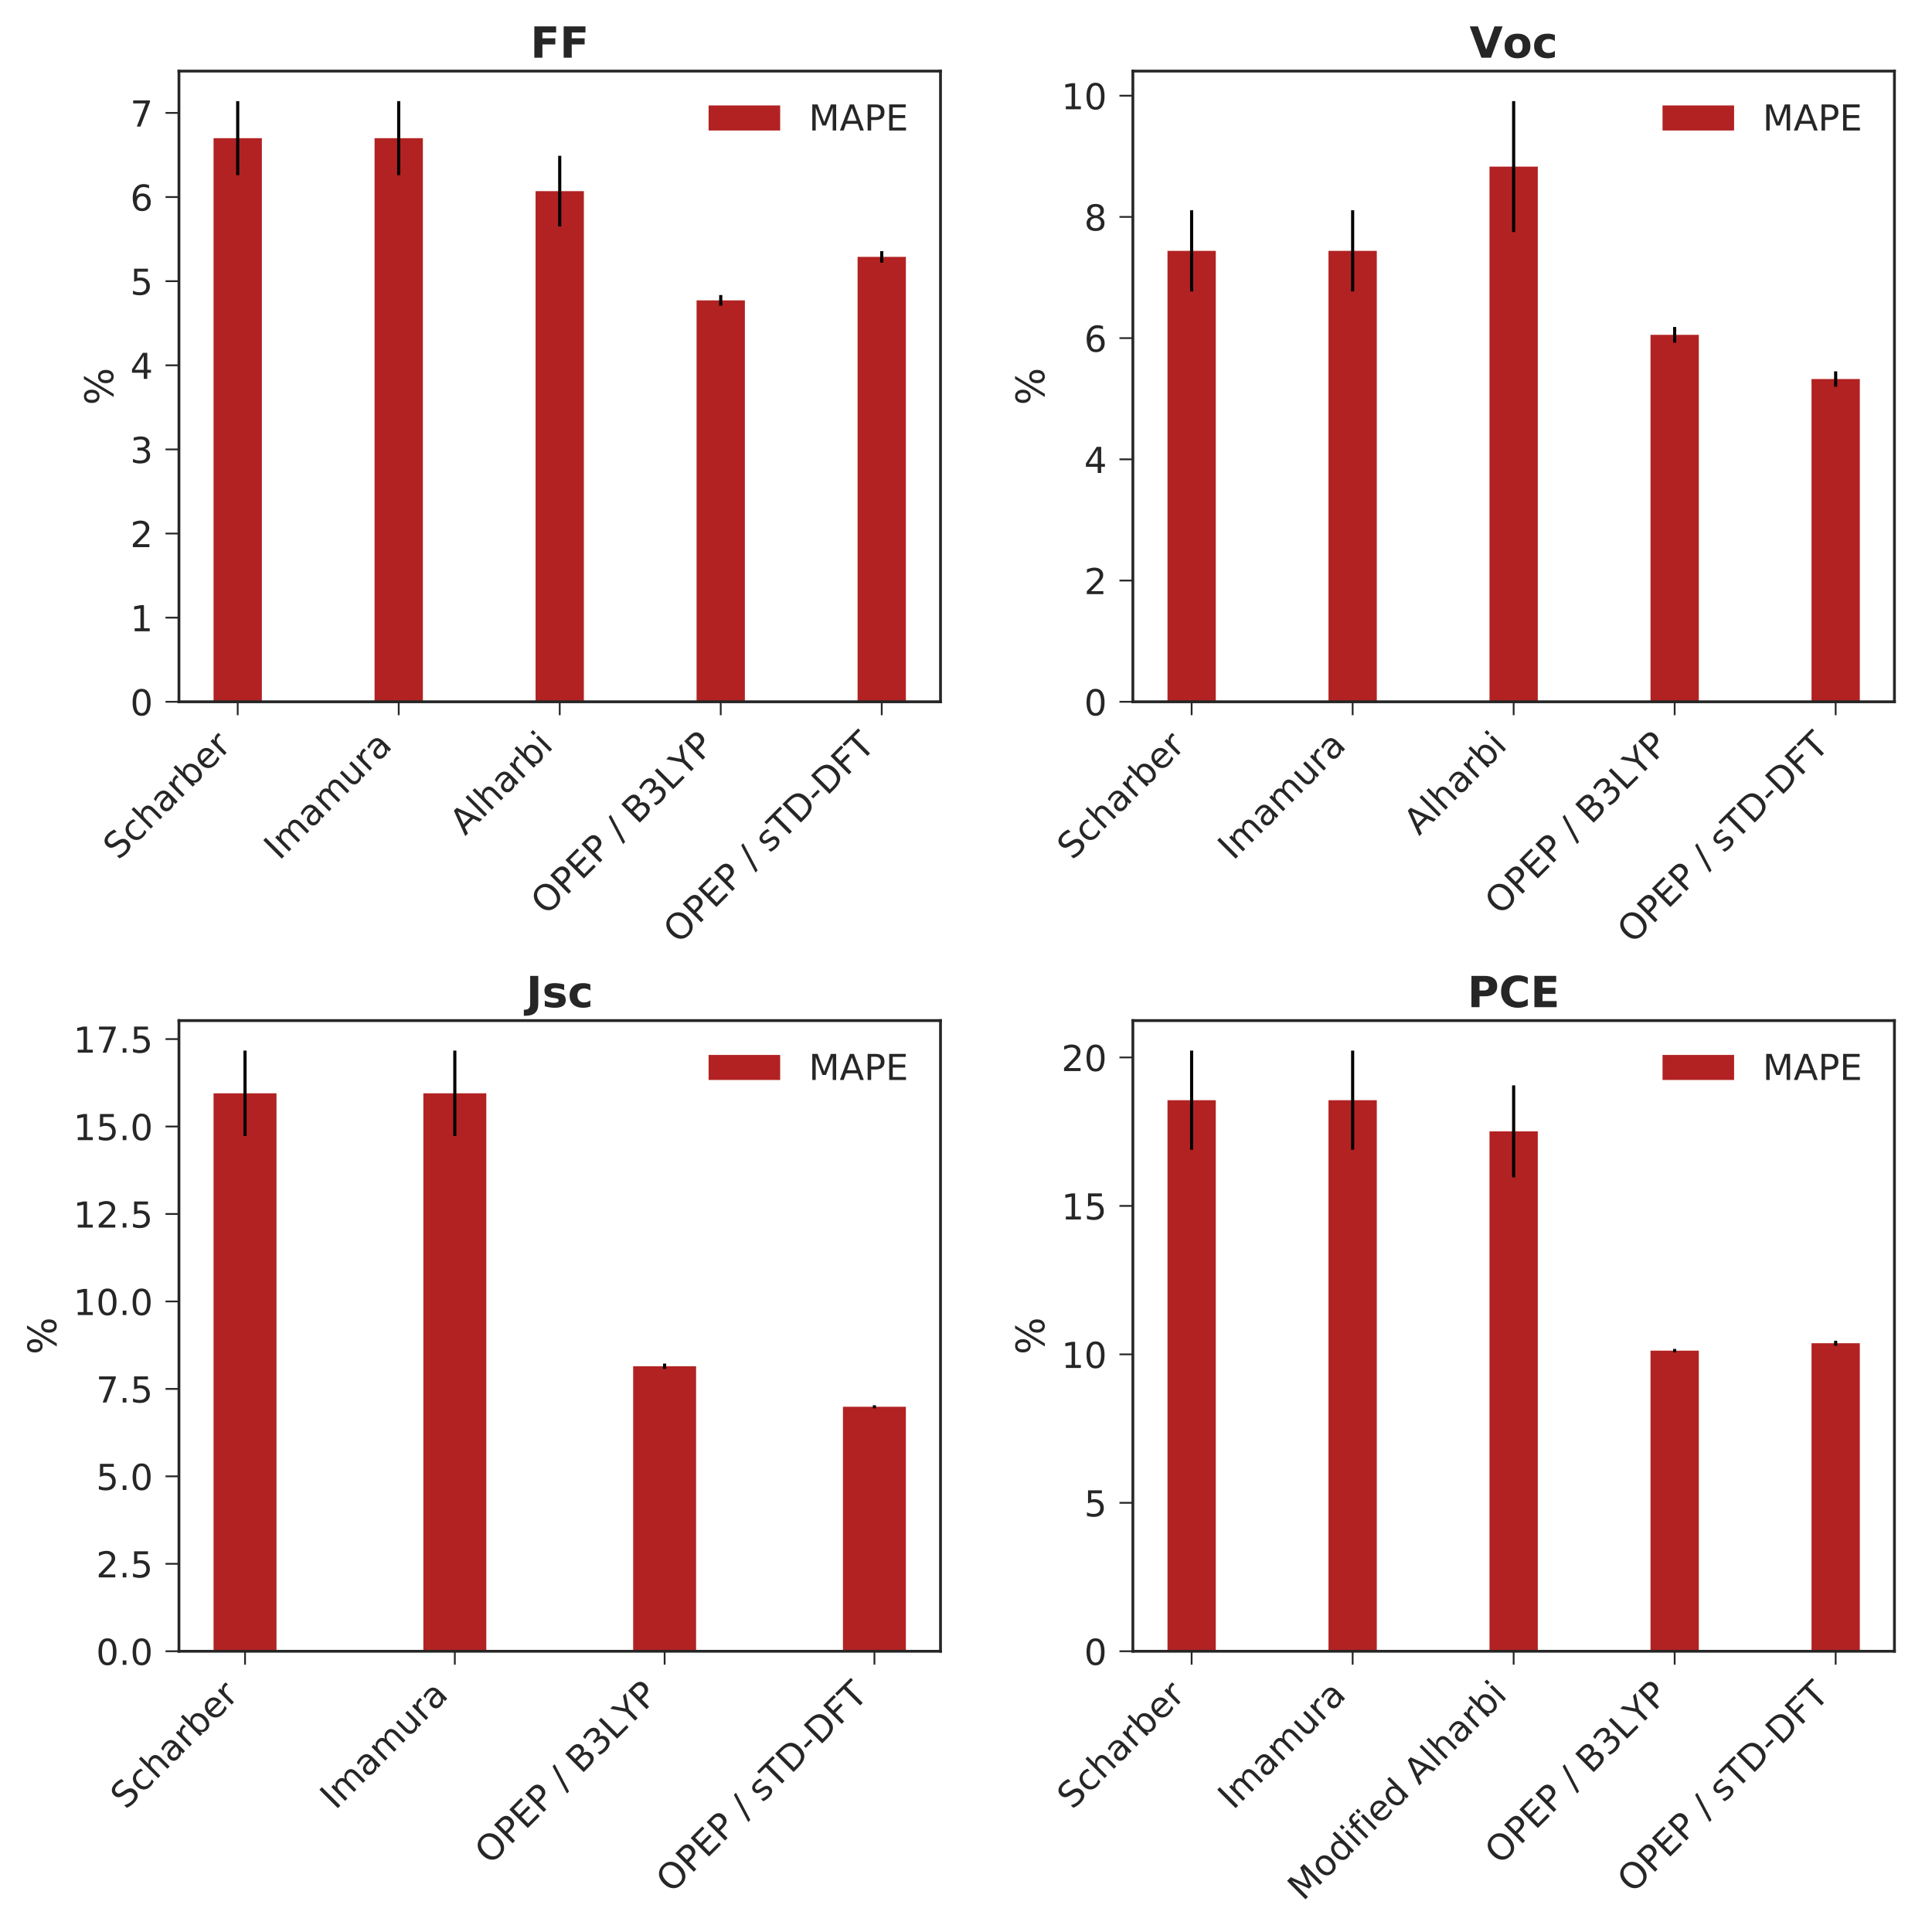 <?xml version="1.0" encoding="utf-8" standalone="no"?>
<!DOCTYPE svg PUBLIC "-//W3C//DTD SVG 1.1//EN"
  "http://www.w3.org/Graphics/SVG/1.1/DTD/svg11.dtd">
<!-- Created with matplotlib (https://matplotlib.org/) -->
<svg height="864pt" version="1.1" viewBox="0 0 864 864" width="864pt" xmlns="http://www.w3.org/2000/svg" xmlns:xlink="http://www.w3.org/1999/xlink">
 <defs>
  <style type="text/css">
*{stroke-linecap:butt;stroke-linejoin:round;}
  </style>
 </defs>
 <g id="figure_1">
  <g id="patch_1">
   <path d="M 0 864 
L 864 864 
L 864 0 
L 0 0 
z
" style="fill:#ffffff;"/>
  </g>
  <g id="axes_1">
   <g id="patch_2">
    <path d="M 80.025 313.84 
L 420.6 313.84 
L 420.6 31.8 
L 80.025 31.8 
z
" style="fill:#ffffff;"/>
   </g>
   <g id="matplotlib.axis_1">
    <g id="xtick_1">
     <g id="line2d_1">
      <defs>
       <path d="M 0 0 
L 0 6 
" id="m2785822f82" style="stroke:#262626;stroke-width:0.8;"/>
      </defs>
      <g>
       <use style="fill:#262626;stroke:#262626;stroke-width:0.8;" x="106.306" xlink:href="#m2785822f82" y="313.84"/>
      </g>
     </g>
     <g id="text_1">
      <!-- Scharber -->
      <defs>
       <path d="M 53.516 70.516 
L 53.516 60.891 
Q 47.906 63.578 42.922 64.891 
Q 37.938 66.219 33.297 66.219 
Q 25.25 66.219 20.875 63.094 
Q 16.5 59.969 16.5 54.203 
Q 16.5 49.359 19.406 46.891 
Q 22.312 44.438 30.422 42.922 
L 36.375 41.703 
Q 47.406 39.594 52.656 34.297 
Q 57.906 29 57.906 20.125 
Q 57.906 9.516 50.797 4.047 
Q 43.703 -1.422 29.984 -1.422 
Q 24.812 -1.422 18.969 -0.25 
Q 13.141 0.922 6.891 3.219 
L 6.891 13.375 
Q 12.891 10.016 18.656 8.297 
Q 24.422 6.594 29.984 6.594 
Q 38.422 6.594 43.016 9.906 
Q 47.609 13.234 47.609 19.391 
Q 47.609 24.75 44.312 27.781 
Q 41.016 30.812 33.5 32.328 
L 27.484 33.5 
Q 16.453 35.688 11.516 40.375 
Q 6.594 45.062 6.594 53.422 
Q 6.594 63.094 13.406 68.656 
Q 20.219 74.219 32.172 74.219 
Q 37.312 74.219 42.625 73.281 
Q 47.953 72.359 53.516 70.516 
z
" id="DejaVuSans-83"/>
       <path d="M 48.781 52.594 
L 48.781 44.188 
Q 44.969 46.297 41.141 47.344 
Q 37.312 48.391 33.406 48.391 
Q 24.656 48.391 19.812 42.844 
Q 14.984 37.312 14.984 27.297 
Q 14.984 17.281 19.812 11.734 
Q 24.656 6.203 33.406 6.203 
Q 37.312 6.203 41.141 7.25 
Q 44.969 8.297 48.781 10.406 
L 48.781 2.094 
Q 45.016 0.344 40.984 -0.531 
Q 36.969 -1.422 32.422 -1.422 
Q 20.062 -1.422 12.781 6.344 
Q 5.516 14.109 5.516 27.297 
Q 5.516 40.672 12.859 48.328 
Q 20.219 56 33.016 56 
Q 37.156 56 41.109 55.141 
Q 45.062 54.297 48.781 52.594 
z
" id="DejaVuSans-99"/>
       <path d="M 54.891 33.016 
L 54.891 0 
L 45.906 0 
L 45.906 32.719 
Q 45.906 40.484 42.875 44.328 
Q 39.844 48.188 33.797 48.188 
Q 26.516 48.188 22.312 43.547 
Q 18.109 38.922 18.109 30.906 
L 18.109 0 
L 9.078 0 
L 9.078 75.984 
L 18.109 75.984 
L 18.109 46.188 
Q 21.344 51.125 25.703 53.562 
Q 30.078 56 35.797 56 
Q 45.219 56 50.047 50.172 
Q 54.891 44.344 54.891 33.016 
z
" id="DejaVuSans-104"/>
       <path d="M 34.281 27.484 
Q 23.391 27.484 19.188 25 
Q 14.984 22.516 14.984 16.5 
Q 14.984 11.719 18.141 8.906 
Q 21.297 6.109 26.703 6.109 
Q 34.188 6.109 38.703 11.406 
Q 43.219 16.703 43.219 25.484 
L 43.219 27.484 
z
M 52.203 31.203 
L 52.203 0 
L 43.219 0 
L 43.219 8.297 
Q 40.141 3.328 35.547 0.953 
Q 30.953 -1.422 24.312 -1.422 
Q 15.922 -1.422 10.953 3.297 
Q 6 8.016 6 15.922 
Q 6 25.141 12.172 29.828 
Q 18.359 34.516 30.609 34.516 
L 43.219 34.516 
L 43.219 35.406 
Q 43.219 41.609 39.141 45 
Q 35.062 48.391 27.688 48.391 
Q 23 48.391 18.547 47.266 
Q 14.109 46.141 10.016 43.891 
L 10.016 52.203 
Q 14.938 54.109 19.578 55.047 
Q 24.219 56 28.609 56 
Q 40.484 56 46.344 49.844 
Q 52.203 43.703 52.203 31.203 
z
" id="DejaVuSans-97"/>
       <path d="M 41.109 46.297 
Q 39.594 47.172 37.812 47.578 
Q 36.031 48 33.891 48 
Q 26.266 48 22.188 43.047 
Q 18.109 38.094 18.109 28.812 
L 18.109 0 
L 9.078 0 
L 9.078 54.688 
L 18.109 54.688 
L 18.109 46.188 
Q 20.953 51.172 25.484 53.578 
Q 30.031 56 36.531 56 
Q 37.453 56 38.578 55.875 
Q 39.703 55.766 41.062 55.516 
z
" id="DejaVuSans-114"/>
       <path d="M 48.688 27.297 
Q 48.688 37.203 44.609 42.844 
Q 40.531 48.484 33.406 48.484 
Q 26.266 48.484 22.188 42.844 
Q 18.109 37.203 18.109 27.297 
Q 18.109 17.391 22.188 11.75 
Q 26.266 6.109 33.406 6.109 
Q 40.531 6.109 44.609 11.75 
Q 48.688 17.391 48.688 27.297 
z
M 18.109 46.391 
Q 20.953 51.266 25.266 53.625 
Q 29.594 56 35.594 56 
Q 45.562 56 51.781 48.094 
Q 58.016 40.188 58.016 27.297 
Q 58.016 14.406 51.781 6.484 
Q 45.562 -1.422 35.594 -1.422 
Q 29.594 -1.422 25.266 0.953 
Q 20.953 3.328 18.109 8.203 
L 18.109 0 
L 9.078 0 
L 9.078 75.984 
L 18.109 75.984 
z
" id="DejaVuSans-98"/>
       <path d="M 56.203 29.594 
L 56.203 25.203 
L 14.891 25.203 
Q 15.484 15.922 20.484 11.062 
Q 25.484 6.203 34.422 6.203 
Q 39.594 6.203 44.453 7.469 
Q 49.312 8.734 54.109 11.281 
L 54.109 2.781 
Q 49.266 0.734 44.188 -0.344 
Q 39.109 -1.422 33.891 -1.422 
Q 20.797 -1.422 13.156 6.188 
Q 5.516 13.812 5.516 26.812 
Q 5.516 40.234 12.766 48.109 
Q 20.016 56 32.328 56 
Q 43.359 56 49.781 48.891 
Q 56.203 41.797 56.203 29.594 
z
M 47.219 32.234 
Q 47.125 39.594 43.094 43.984 
Q 39.062 48.391 32.422 48.391 
Q 24.906 48.391 20.391 44.141 
Q 15.875 39.891 15.188 32.172 
z
" id="DejaVuSans-101"/>
      </defs>
      <g style="fill:#262626;" transform="translate(53.001 384.989)rotate(-45)scale(0.16 -0.16)">
       <use xlink:href="#DejaVuSans-83"/>
       <use x="63.477" xlink:href="#DejaVuSans-99"/>
       <use x="118.457" xlink:href="#DejaVuSans-104"/>
       <use x="181.836" xlink:href="#DejaVuSans-97"/>
       <use x="243.115" xlink:href="#DejaVuSans-114"/>
       <use x="284.229" xlink:href="#DejaVuSans-98"/>
       <use x="347.705" xlink:href="#DejaVuSans-101"/>
       <use x="409.229" xlink:href="#DejaVuSans-114"/>
      </g>
     </g>
    </g>
    <g id="xtick_2">
     <g id="line2d_2">
      <g>
       <use style="fill:#262626;stroke:#262626;stroke-width:0.8;" x="178.309" xlink:href="#m2785822f82" y="313.84"/>
      </g>
     </g>
     <g id="text_2">
      <!-- Imamura -->
      <defs>
       <path d="M 9.812 72.906 
L 19.672 72.906 
L 19.672 0 
L 9.812 0 
z
" id="DejaVuSans-73"/>
       <path d="M 52 44.188 
Q 55.375 50.25 60.062 53.125 
Q 64.75 56 71.094 56 
Q 79.641 56 84.281 50.016 
Q 88.922 44.047 88.922 33.016 
L 88.922 0 
L 79.891 0 
L 79.891 32.719 
Q 79.891 40.578 77.094 44.375 
Q 74.312 48.188 68.609 48.188 
Q 61.625 48.188 57.562 43.547 
Q 53.516 38.922 53.516 30.906 
L 53.516 0 
L 44.484 0 
L 44.484 32.719 
Q 44.484 40.625 41.703 44.406 
Q 38.922 48.188 33.109 48.188 
Q 26.219 48.188 22.156 43.531 
Q 18.109 38.875 18.109 30.906 
L 18.109 0 
L 9.078 0 
L 9.078 54.688 
L 18.109 54.688 
L 18.109 46.188 
Q 21.188 51.219 25.484 53.609 
Q 29.781 56 35.688 56 
Q 41.656 56 45.828 52.969 
Q 50 49.953 52 44.188 
z
" id="DejaVuSans-109"/>
       <path d="M 8.5 21.578 
L 8.5 54.688 
L 17.484 54.688 
L 17.484 21.922 
Q 17.484 14.156 20.5 10.266 
Q 23.531 6.391 29.594 6.391 
Q 36.859 6.391 41.078 11.031 
Q 45.312 15.672 45.312 23.688 
L 45.312 54.688 
L 54.297 54.688 
L 54.297 0 
L 45.312 0 
L 45.312 8.406 
Q 42.047 3.422 37.719 1 
Q 33.406 -1.422 27.688 -1.422 
Q 18.266 -1.422 13.375 4.438 
Q 8.5 10.297 8.5 21.578 
z
M 31.109 56 
z
" id="DejaVuSans-117"/>
      </defs>
      <g style="fill:#262626;" transform="translate(124.891 385.102)rotate(-45)scale(0.16 -0.16)">
       <use xlink:href="#DejaVuSans-73"/>
       <use x="29.492" xlink:href="#DejaVuSans-109"/>
       <use x="126.904" xlink:href="#DejaVuSans-97"/>
       <use x="188.184" xlink:href="#DejaVuSans-109"/>
       <use x="285.596" xlink:href="#DejaVuSans-117"/>
       <use x="348.975" xlink:href="#DejaVuSans-114"/>
       <use x="390.088" xlink:href="#DejaVuSans-97"/>
      </g>
     </g>
    </g>
    <g id="xtick_3">
     <g id="line2d_3">
      <g>
       <use style="fill:#262626;stroke:#262626;stroke-width:0.8;" x="250.312" xlink:href="#m2785822f82" y="313.84"/>
      </g>
     </g>
     <g id="text_3">
      <!-- Alharbi -->
      <defs>
       <path d="M 34.188 63.188 
L 20.797 26.906 
L 47.609 26.906 
z
M 28.609 72.906 
L 39.797 72.906 
L 67.578 0 
L 57.328 0 
L 50.688 18.703 
L 17.828 18.703 
L 11.188 0 
L 0.781 0 
z
" id="DejaVuSans-65"/>
       <path d="M 9.422 75.984 
L 18.406 75.984 
L 18.406 0 
L 9.422 0 
z
" id="DejaVuSans-108"/>
       <path d="M 9.422 54.688 
L 18.406 54.688 
L 18.406 0 
L 9.422 0 
z
M 9.422 75.984 
L 18.406 75.984 
L 18.406 64.594 
L 9.422 64.594 
z
" id="DejaVuSans-105"/>
      </defs>
      <g style="fill:#262626;" transform="translate(207.997 373.998)rotate(-45)scale(0.16 -0.16)">
       <use xlink:href="#DejaVuSans-65"/>
       <use x="68.408" xlink:href="#DejaVuSans-108"/>
       <use x="96.191" xlink:href="#DejaVuSans-104"/>
       <use x="159.57" xlink:href="#DejaVuSans-97"/>
       <use x="220.85" xlink:href="#DejaVuSans-114"/>
       <use x="261.963" xlink:href="#DejaVuSans-98"/>
       <use x="325.439" xlink:href="#DejaVuSans-105"/>
      </g>
     </g>
    </g>
    <g id="xtick_4">
     <g id="line2d_4">
      <g>
       <use style="fill:#262626;stroke:#262626;stroke-width:0.8;" x="322.316" xlink:href="#m2785822f82" y="313.84"/>
      </g>
     </g>
     <g id="text_4">
      <!-- OPEP / B3LYP -->
      <defs>
       <path d="M 39.406 66.219 
Q 28.656 66.219 22.328 58.203 
Q 16.016 50.203 16.016 36.375 
Q 16.016 22.609 22.328 14.594 
Q 28.656 6.594 39.406 6.594 
Q 50.141 6.594 56.422 14.594 
Q 62.703 22.609 62.703 36.375 
Q 62.703 50.203 56.422 58.203 
Q 50.141 66.219 39.406 66.219 
z
M 39.406 74.219 
Q 54.734 74.219 63.906 63.938 
Q 73.094 53.656 73.094 36.375 
Q 73.094 19.141 63.906 8.859 
Q 54.734 -1.422 39.406 -1.422 
Q 24.031 -1.422 14.812 8.828 
Q 5.609 19.094 5.609 36.375 
Q 5.609 53.656 14.812 63.938 
Q 24.031 74.219 39.406 74.219 
z
" id="DejaVuSans-79"/>
       <path d="M 19.672 64.797 
L 19.672 37.406 
L 32.078 37.406 
Q 38.969 37.406 42.719 40.969 
Q 46.484 44.531 46.484 51.125 
Q 46.484 57.672 42.719 61.234 
Q 38.969 64.797 32.078 64.797 
z
M 9.812 72.906 
L 32.078 72.906 
Q 44.344 72.906 50.609 67.359 
Q 56.891 61.812 56.891 51.125 
Q 56.891 40.328 50.609 34.812 
Q 44.344 29.297 32.078 29.297 
L 19.672 29.297 
L 19.672 0 
L 9.812 0 
z
" id="DejaVuSans-80"/>
       <path d="M 9.812 72.906 
L 55.906 72.906 
L 55.906 64.594 
L 19.672 64.594 
L 19.672 43.016 
L 54.391 43.016 
L 54.391 34.719 
L 19.672 34.719 
L 19.672 8.297 
L 56.781 8.297 
L 56.781 0 
L 9.812 0 
z
" id="DejaVuSans-69"/>
       <path id="DejaVuSans-32"/>
       <path d="M 25.391 72.906 
L 33.688 72.906 
L 8.297 -9.281 
L 0 -9.281 
z
" id="DejaVuSans-47"/>
       <path d="M 19.672 34.812 
L 19.672 8.109 
L 35.5 8.109 
Q 43.453 8.109 47.281 11.406 
Q 51.125 14.703 51.125 21.484 
Q 51.125 28.328 47.281 31.562 
Q 43.453 34.812 35.5 34.812 
z
M 19.672 64.797 
L 19.672 42.828 
L 34.281 42.828 
Q 41.5 42.828 45.031 45.531 
Q 48.578 48.25 48.578 53.812 
Q 48.578 59.328 45.031 62.062 
Q 41.5 64.797 34.281 64.797 
z
M 9.812 72.906 
L 35.016 72.906 
Q 46.297 72.906 52.391 68.219 
Q 58.5 63.531 58.5 54.891 
Q 58.5 48.188 55.375 44.234 
Q 52.25 40.281 46.188 39.312 
Q 53.469 37.75 57.5 32.781 
Q 61.531 27.828 61.531 20.406 
Q 61.531 10.641 54.891 5.312 
Q 48.25 0 35.984 0 
L 9.812 0 
z
" id="DejaVuSans-66"/>
       <path d="M 40.578 39.312 
Q 47.656 37.797 51.625 33 
Q 55.609 28.219 55.609 21.188 
Q 55.609 10.406 48.188 4.484 
Q 40.766 -1.422 27.094 -1.422 
Q 22.516 -1.422 17.656 -0.516 
Q 12.797 0.391 7.625 2.203 
L 7.625 11.719 
Q 11.719 9.328 16.594 8.109 
Q 21.484 6.891 26.812 6.891 
Q 36.078 6.891 40.938 10.547 
Q 45.797 14.203 45.797 21.188 
Q 45.797 27.641 41.281 31.266 
Q 36.766 34.906 28.719 34.906 
L 20.219 34.906 
L 20.219 43.016 
L 29.109 43.016 
Q 36.375 43.016 40.234 45.922 
Q 44.094 48.828 44.094 54.297 
Q 44.094 59.906 40.109 62.906 
Q 36.141 65.922 28.719 65.922 
Q 24.656 65.922 20.016 65.031 
Q 15.375 64.156 9.812 62.312 
L 9.812 71.094 
Q 15.438 72.656 20.344 73.438 
Q 25.25 74.219 29.594 74.219 
Q 40.828 74.219 47.359 69.109 
Q 53.906 64.016 53.906 55.328 
Q 53.906 49.266 50.438 45.094 
Q 46.969 40.922 40.578 39.312 
z
" id="DejaVuSans-51"/>
       <path d="M 9.812 72.906 
L 19.672 72.906 
L 19.672 8.297 
L 55.172 8.297 
L 55.172 0 
L 9.812 0 
z
" id="DejaVuSans-76"/>
       <path d="M -0.203 72.906 
L 10.406 72.906 
L 30.609 42.922 
L 50.688 72.906 
L 61.281 72.906 
L 35.5 34.719 
L 35.5 0 
L 25.594 0 
L 25.594 34.719 
z
" id="DejaVuSans-89"/>
      </defs>
      <g style="fill:#262626;" transform="translate(244.288 409.711)rotate(-45)scale(0.16 -0.16)">
       <use xlink:href="#DejaVuSans-79"/>
       <use x="78.711" xlink:href="#DejaVuSans-80"/>
       <use x="139.014" xlink:href="#DejaVuSans-69"/>
       <use x="202.197" xlink:href="#DejaVuSans-80"/>
       <use x="262.5" xlink:href="#DejaVuSans-32"/>
       <use x="294.287" xlink:href="#DejaVuSans-47"/>
       <use x="327.979" xlink:href="#DejaVuSans-32"/>
       <use x="359.766" xlink:href="#DejaVuSans-66"/>
       <use x="428.369" xlink:href="#DejaVuSans-51"/>
       <use x="491.992" xlink:href="#DejaVuSans-76"/>
       <use x="547.502" xlink:href="#DejaVuSans-89"/>
       <use x="608.586" xlink:href="#DejaVuSans-80"/>
      </g>
     </g>
    </g>
    <g id="xtick_5">
     <g id="line2d_5">
      <g>
       <use style="fill:#262626;stroke:#262626;stroke-width:0.8;" x="394.319" xlink:href="#m2785822f82" y="313.84"/>
      </g>
     </g>
     <g id="text_5">
      <!-- OPEP / sTD-DFT -->
      <defs>
       <path d="M 44.281 53.078 
L 44.281 44.578 
Q 40.484 46.531 36.375 47.5 
Q 32.281 48.484 27.875 48.484 
Q 21.188 48.484 17.844 46.438 
Q 14.5 44.391 14.5 40.281 
Q 14.5 37.156 16.891 35.375 
Q 19.281 33.594 26.516 31.984 
L 29.594 31.297 
Q 39.156 29.25 43.188 25.516 
Q 47.219 21.781 47.219 15.094 
Q 47.219 7.469 41.188 3.016 
Q 35.156 -1.422 24.609 -1.422 
Q 20.219 -1.422 15.453 -0.562 
Q 10.688 0.297 5.422 2 
L 5.422 11.281 
Q 10.406 8.688 15.234 7.391 
Q 20.062 6.109 24.812 6.109 
Q 31.156 6.109 34.562 8.281 
Q 37.984 10.453 37.984 14.406 
Q 37.984 18.062 35.516 20.016 
Q 33.062 21.969 24.703 23.781 
L 21.578 24.516 
Q 13.234 26.266 9.516 29.906 
Q 5.812 33.547 5.812 39.891 
Q 5.812 47.609 11.281 51.797 
Q 16.75 56 26.812 56 
Q 31.781 56 36.172 55.266 
Q 40.578 54.547 44.281 53.078 
z
" id="DejaVuSans-115"/>
       <path d="M -0.297 72.906 
L 61.375 72.906 
L 61.375 64.594 
L 35.5 64.594 
L 35.5 0 
L 25.594 0 
L 25.594 64.594 
L -0.297 64.594 
z
" id="DejaVuSans-84"/>
       <path d="M 19.672 64.797 
L 19.672 8.109 
L 31.594 8.109 
Q 46.688 8.109 53.688 14.938 
Q 60.688 21.781 60.688 36.531 
Q 60.688 51.172 53.688 57.984 
Q 46.688 64.797 31.594 64.797 
z
M 9.812 72.906 
L 30.078 72.906 
Q 51.266 72.906 61.172 64.094 
Q 71.094 55.281 71.094 36.531 
Q 71.094 17.672 61.125 8.828 
Q 51.172 0 30.078 0 
L 9.812 0 
z
" id="DejaVuSans-68"/>
       <path d="M 4.891 31.391 
L 31.203 31.391 
L 31.203 23.391 
L 4.891 23.391 
z
" id="DejaVuSans-45"/>
       <path d="M 9.812 72.906 
L 51.703 72.906 
L 51.703 64.594 
L 19.672 64.594 
L 19.672 43.109 
L 48.578 43.109 
L 48.578 34.812 
L 19.672 34.812 
L 19.672 0 
L 9.812 0 
z
" id="DejaVuSans-70"/>
      </defs>
      <g style="fill:#262626;" transform="translate(303.54 422.462)rotate(-45)scale(0.16 -0.16)">
       <use xlink:href="#DejaVuSans-79"/>
       <use x="78.711" xlink:href="#DejaVuSans-80"/>
       <use x="139.014" xlink:href="#DejaVuSans-69"/>
       <use x="202.197" xlink:href="#DejaVuSans-80"/>
       <use x="262.5" xlink:href="#DejaVuSans-32"/>
       <use x="294.287" xlink:href="#DejaVuSans-47"/>
       <use x="327.979" xlink:href="#DejaVuSans-32"/>
       <use x="359.766" xlink:href="#DejaVuSans-115"/>
       <use x="411.865" xlink:href="#DejaVuSans-84"/>
       <use x="472.949" xlink:href="#DejaVuSans-68"/>
       <use x="549.951" xlink:href="#DejaVuSans-45"/>
       <use x="586.035" xlink:href="#DejaVuSans-68"/>
       <use x="663.037" xlink:href="#DejaVuSans-70"/>
       <use x="720.541" xlink:href="#DejaVuSans-84"/>
      </g>
     </g>
    </g>
   </g>
   <g id="matplotlib.axis_2">
    <g id="ytick_1">
     <g id="line2d_6">
      <defs>
       <path d="M 0 0 
L -6 0 
" id="mc380cffd5f" style="stroke:#262626;stroke-width:0.8;"/>
      </defs>
      <g>
       <use style="fill:#262626;stroke:#262626;stroke-width:0.8;" x="80.025" xlink:href="#mc380cffd5f" y="313.84"/>
      </g>
     </g>
     <g id="text_6">
      <!-- 0 -->
      <defs>
       <path d="M 31.781 66.406 
Q 24.172 66.406 20.328 58.906 
Q 16.5 51.422 16.5 36.375 
Q 16.5 21.391 20.328 13.891 
Q 24.172 6.391 31.781 6.391 
Q 39.453 6.391 43.281 13.891 
Q 47.125 21.391 47.125 36.375 
Q 47.125 51.422 43.281 58.906 
Q 39.453 66.406 31.781 66.406 
z
M 31.781 74.219 
Q 44.047 74.219 50.516 64.516 
Q 56.984 54.828 56.984 36.375 
Q 56.984 17.969 50.516 8.266 
Q 44.047 -1.422 31.781 -1.422 
Q 19.531 -1.422 13.062 8.266 
Q 6.594 17.969 6.594 36.375 
Q 6.594 54.828 13.062 64.516 
Q 19.531 74.219 31.781 74.219 
z
" id="DejaVuSans-48"/>
      </defs>
      <g style="fill:#262626;" transform="translate(58.245 319.918)scale(0.16 -0.16)">
       <use xlink:href="#DejaVuSans-48"/>
      </g>
     </g>
    </g>
    <g id="ytick_2">
     <g id="line2d_7">
      <g>
       <use style="fill:#262626;stroke:#262626;stroke-width:0.8;" x="80.025" xlink:href="#mc380cffd5f" y="276.219"/>
      </g>
     </g>
     <g id="text_7">
      <!-- 1 -->
      <defs>
       <path d="M 12.406 8.297 
L 28.516 8.297 
L 28.516 63.922 
L 10.984 60.406 
L 10.984 69.391 
L 28.422 72.906 
L 38.281 72.906 
L 38.281 8.297 
L 54.391 8.297 
L 54.391 0 
L 12.406 0 
z
" id="DejaVuSans-49"/>
      </defs>
      <g style="fill:#262626;" transform="translate(58.245 282.298)scale(0.16 -0.16)">
       <use xlink:href="#DejaVuSans-49"/>
      </g>
     </g>
    </g>
    <g id="ytick_3">
     <g id="line2d_8">
      <g>
       <use style="fill:#262626;stroke:#262626;stroke-width:0.8;" x="80.025" xlink:href="#mc380cffd5f" y="238.599"/>
      </g>
     </g>
     <g id="text_8">
      <!-- 2 -->
      <defs>
       <path d="M 19.188 8.297 
L 53.609 8.297 
L 53.609 0 
L 7.328 0 
L 7.328 8.297 
Q 12.938 14.109 22.625 23.891 
Q 32.328 33.688 34.812 36.531 
Q 39.547 41.844 41.422 45.531 
Q 43.312 49.219 43.312 52.781 
Q 43.312 58.594 39.234 62.25 
Q 35.156 65.922 28.609 65.922 
Q 23.969 65.922 18.812 64.312 
Q 13.672 62.703 7.812 59.422 
L 7.812 69.391 
Q 13.766 71.781 18.938 73 
Q 24.125 74.219 28.422 74.219 
Q 39.75 74.219 46.484 68.547 
Q 53.219 62.891 53.219 53.422 
Q 53.219 48.922 51.531 44.891 
Q 49.859 40.875 45.406 35.406 
Q 44.188 33.984 37.641 27.219 
Q 31.109 20.453 19.188 8.297 
z
" id="DejaVuSans-50"/>
      </defs>
      <g style="fill:#262626;" transform="translate(58.245 244.678)scale(0.16 -0.16)">
       <use xlink:href="#DejaVuSans-50"/>
      </g>
     </g>
    </g>
    <g id="ytick_4">
     <g id="line2d_9">
      <g>
       <use style="fill:#262626;stroke:#262626;stroke-width:0.8;" x="80.025" xlink:href="#mc380cffd5f" y="200.979"/>
      </g>
     </g>
     <g id="text_9">
      <!-- 3 -->
      <g style="fill:#262626;" transform="translate(58.245 207.057)scale(0.16 -0.16)">
       <use xlink:href="#DejaVuSans-51"/>
      </g>
     </g>
    </g>
    <g id="ytick_5">
     <g id="line2d_10">
      <g>
       <use style="fill:#262626;stroke:#262626;stroke-width:0.8;" x="80.025" xlink:href="#mc380cffd5f" y="163.358"/>
      </g>
     </g>
     <g id="text_10">
      <!-- 4 -->
      <defs>
       <path d="M 37.797 64.312 
L 12.891 25.391 
L 37.797 25.391 
z
M 35.203 72.906 
L 47.609 72.906 
L 47.609 25.391 
L 58.016 25.391 
L 58.016 17.188 
L 47.609 17.188 
L 47.609 0 
L 37.797 0 
L 37.797 17.188 
L 4.891 17.188 
L 4.891 26.703 
z
" id="DejaVuSans-52"/>
      </defs>
      <g style="fill:#262626;" transform="translate(58.245 169.437)scale(0.16 -0.16)">
       <use xlink:href="#DejaVuSans-52"/>
      </g>
     </g>
    </g>
    <g id="ytick_6">
     <g id="line2d_11">
      <g>
       <use style="fill:#262626;stroke:#262626;stroke-width:0.8;" x="80.025" xlink:href="#mc380cffd5f" y="125.738"/>
      </g>
     </g>
     <g id="text_11">
      <!-- 5 -->
      <defs>
       <path d="M 10.797 72.906 
L 49.516 72.906 
L 49.516 64.594 
L 19.828 64.594 
L 19.828 46.734 
Q 21.969 47.469 24.109 47.828 
Q 26.266 48.188 28.422 48.188 
Q 40.625 48.188 47.75 41.5 
Q 54.891 34.812 54.891 23.391 
Q 54.891 11.625 47.562 5.094 
Q 40.234 -1.422 26.906 -1.422 
Q 22.312 -1.422 17.547 -0.641 
Q 12.797 0.141 7.719 1.703 
L 7.719 11.625 
Q 12.109 9.234 16.797 8.062 
Q 21.484 6.891 26.703 6.891 
Q 35.156 6.891 40.078 11.328 
Q 45.016 15.766 45.016 23.391 
Q 45.016 31 40.078 35.438 
Q 35.156 39.891 26.703 39.891 
Q 22.75 39.891 18.812 39.016 
Q 14.891 38.141 10.797 36.281 
z
" id="DejaVuSans-53"/>
      </defs>
      <g style="fill:#262626;" transform="translate(58.245 131.817)scale(0.16 -0.16)">
       <use xlink:href="#DejaVuSans-53"/>
      </g>
     </g>
    </g>
    <g id="ytick_7">
     <g id="line2d_12">
      <g>
       <use style="fill:#262626;stroke:#262626;stroke-width:0.8;" x="80.025" xlink:href="#mc380cffd5f" y="88.118"/>
      </g>
     </g>
     <g id="text_12">
      <!-- 6 -->
      <defs>
       <path d="M 33.016 40.375 
Q 26.375 40.375 22.484 35.828 
Q 18.609 31.297 18.609 23.391 
Q 18.609 15.531 22.484 10.953 
Q 26.375 6.391 33.016 6.391 
Q 39.656 6.391 43.531 10.953 
Q 47.406 15.531 47.406 23.391 
Q 47.406 31.297 43.531 35.828 
Q 39.656 40.375 33.016 40.375 
z
M 52.594 71.297 
L 52.594 62.312 
Q 48.875 64.062 45.094 64.984 
Q 41.312 65.922 37.594 65.922 
Q 27.828 65.922 22.672 59.328 
Q 17.531 52.734 16.797 39.406 
Q 19.672 43.656 24.016 45.922 
Q 28.375 48.188 33.594 48.188 
Q 44.578 48.188 50.953 41.516 
Q 57.328 34.859 57.328 23.391 
Q 57.328 12.156 50.688 5.359 
Q 44.047 -1.422 33.016 -1.422 
Q 20.359 -1.422 13.672 8.266 
Q 6.984 17.969 6.984 36.375 
Q 6.984 53.656 15.188 63.938 
Q 23.391 74.219 37.203 74.219 
Q 40.922 74.219 44.703 73.484 
Q 48.484 72.75 52.594 71.297 
z
" id="DejaVuSans-54"/>
      </defs>
      <g style="fill:#262626;" transform="translate(58.245 94.196)scale(0.16 -0.16)">
       <use xlink:href="#DejaVuSans-54"/>
      </g>
     </g>
    </g>
    <g id="ytick_8">
     <g id="line2d_13">
      <g>
       <use style="fill:#262626;stroke:#262626;stroke-width:0.8;" x="80.025" xlink:href="#mc380cffd5f" y="50.497"/>
      </g>
     </g>
     <g id="text_13">
      <!-- 7 -->
      <defs>
       <path d="M 8.203 72.906 
L 55.078 72.906 
L 55.078 68.703 
L 28.609 0 
L 18.312 0 
L 43.219 64.594 
L 8.203 64.594 
z
" id="DejaVuSans-55"/>
      </defs>
      <g style="fill:#262626;" transform="translate(58.245 56.576)scale(0.16 -0.16)">
       <use xlink:href="#DejaVuSans-55"/>
      </g>
     </g>
    </g>
    <g id="text_14">
     <!-- % -->
     <defs>
      <path d="M 72.703 32.078 
Q 68.453 32.078 66.031 28.469 
Q 63.625 24.859 63.625 18.406 
Q 63.625 12.062 66.031 8.422 
Q 68.453 4.781 72.703 4.781 
Q 76.859 4.781 79.266 8.422 
Q 81.688 12.062 81.688 18.406 
Q 81.688 24.812 79.266 28.438 
Q 76.859 32.078 72.703 32.078 
z
M 72.703 38.281 
Q 80.422 38.281 84.953 32.906 
Q 89.5 27.547 89.5 18.406 
Q 89.5 9.281 84.938 3.922 
Q 80.375 -1.422 72.703 -1.422 
Q 64.891 -1.422 60.344 3.922 
Q 55.812 9.281 55.812 18.406 
Q 55.812 27.594 60.375 32.938 
Q 64.938 38.281 72.703 38.281 
z
M 22.312 68.016 
Q 18.109 68.016 15.688 64.375 
Q 13.281 60.75 13.281 54.391 
Q 13.281 47.953 15.672 44.328 
Q 18.062 40.719 22.312 40.719 
Q 26.562 40.719 28.969 44.328 
Q 31.391 47.953 31.391 54.391 
Q 31.391 60.688 28.953 64.344 
Q 26.516 68.016 22.312 68.016 
z
M 66.406 74.219 
L 74.219 74.219 
L 28.609 -1.422 
L 20.797 -1.422 
z
M 22.312 74.219 
Q 30.031 74.219 34.609 68.875 
Q 39.203 63.531 39.203 54.391 
Q 39.203 45.172 34.641 39.844 
Q 30.078 34.516 22.312 34.516 
Q 14.547 34.516 10.031 39.859 
Q 5.516 45.219 5.516 54.391 
Q 5.516 63.484 10.047 68.844 
Q 14.594 74.219 22.312 74.219 
z
" id="DejaVuSans-37"/>
     </defs>
     <g style="fill:#262626;" transform="translate(50.585 181.181)rotate(-90)scale(0.176 -0.176)">
      <use xlink:href="#DejaVuSans-37"/>
     </g>
    </g>
   </g>
   <g id="patch_3">
    <path clip-path="url(#p6e84ca5107)" d="M 95.506 313.84 
L 117.107 313.84 
L 117.107 61.783 
L 95.506 61.783 
z
" style="fill:#b22222;"/>
   </g>
   <g id="patch_4">
    <path clip-path="url(#p6e84ca5107)" d="M 167.509 313.84 
L 189.11 313.84 
L 189.11 61.783 
L 167.509 61.783 
z
" style="fill:#b22222;"/>
   </g>
   <g id="patch_5">
    <path clip-path="url(#p6e84ca5107)" d="M 239.512 313.84 
L 261.113 313.84 
L 261.113 85.484 
L 239.512 85.484 
z
" style="fill:#b22222;"/>
   </g>
   <g id="patch_6">
    <path clip-path="url(#p6e84ca5107)" d="M 311.515 313.84 
L 333.116 313.84 
L 333.116 134.33 
L 311.515 134.33 
z
" style="fill:#b22222;"/>
   </g>
   <g id="patch_7">
    <path clip-path="url(#p6e84ca5107)" d="M 383.518 313.84 
L 405.119 313.84 
L 405.119 114.884 
L 383.518 114.884 
z
" style="fill:#b22222;"/>
   </g>
   <g id="LineCollection_1">
    <path clip-path="url(#p6e84ca5107)" d="M 106.306 78.336 
L 106.306 45.23 
" style="fill:none;stroke:#000000;stroke-width:1.4;"/>
    <path clip-path="url(#p6e84ca5107)" d="M 178.309 78.336 
L 178.309 45.23 
" style="fill:none;stroke:#000000;stroke-width:1.4;"/>
    <path clip-path="url(#p6e84ca5107)" d="M 250.312 101.285 
L 250.312 69.684 
" style="fill:none;stroke:#000000;stroke-width:1.4;"/>
    <path clip-path="url(#p6e84ca5107)" d="M 322.316 136.713 
L 322.316 131.948 
" style="fill:none;stroke:#000000;stroke-width:1.4;"/>
    <path clip-path="url(#p6e84ca5107)" d="M 394.319 117.44 
L 394.319 112.329 
" style="fill:none;stroke:#000000;stroke-width:1.4;"/>
   </g>
   <g id="patch_8">
    <path d="M 80.025 313.84 
L 80.025 31.8 
" style="fill:none;stroke:#262626;stroke-linecap:square;stroke-linejoin:miter;stroke-width:1.25;"/>
   </g>
   <g id="patch_9">
    <path d="M 420.6 313.84 
L 420.6 31.8 
" style="fill:none;stroke:#262626;stroke-linecap:square;stroke-linejoin:miter;stroke-width:1.25;"/>
   </g>
   <g id="patch_10">
    <path d="M 80.025 313.84 
L 420.6 313.84 
" style="fill:none;stroke:#262626;stroke-linecap:square;stroke-linejoin:miter;stroke-width:1.25;"/>
   </g>
   <g id="patch_11">
    <path d="M 80.025 31.8 
L 420.6 31.8 
" style="fill:none;stroke:#262626;stroke-linecap:square;stroke-linejoin:miter;stroke-width:1.25;"/>
   </g>
   <g id="text_15">
    <!-- FF -->
    <defs>
     <path d="M 9.188 72.906 
L 59.906 72.906 
L 59.906 58.688 
L 27.984 58.688 
L 27.984 45.125 
L 58.016 45.125 
L 58.016 30.906 
L 27.984 30.906 
L 27.984 0 
L 9.188 0 
z
" id="DejaVuSans-Bold-70"/>
    </defs>
    <g style="fill:#262626;" transform="translate(237.196 25.8)scale(0.192 -0.192)">
     <use xlink:href="#DejaVuSans-Bold-70"/>
     <use x="68.311" xlink:href="#DejaVuSans-Bold-70"/>
    </g>
   </g>
   <g id="legend_1">
    <g id="patch_12">
     <path d="M 316.892 58.358 
L 348.892 58.358 
L 348.892 47.157 
L 316.892 47.157 
z
" style="fill:#b22222;"/>
    </g>
    <g id="text_16">
     <!-- MAPE -->
     <defs>
      <path d="M 9.812 72.906 
L 24.516 72.906 
L 43.109 23.297 
L 61.812 72.906 
L 76.516 72.906 
L 76.516 0 
L 66.891 0 
L 66.891 64.016 
L 48.094 14.016 
L 38.188 14.016 
L 19.391 64.016 
L 19.391 0 
L 9.812 0 
z
" id="DejaVuSans-77"/>
     </defs>
     <g style="fill:#262626;" transform="translate(361.692 58.358)scale(0.16 -0.16)">
      <use xlink:href="#DejaVuSans-77"/>
      <use x="86.279" xlink:href="#DejaVuSans-65"/>
      <use x="154.688" xlink:href="#DejaVuSans-80"/>
      <use x="214.99" xlink:href="#DejaVuSans-69"/>
     </g>
    </g>
   </g>
  </g>
  <g id="axes_2">
   <g id="patch_13">
    <path d="M 506.625 313.84 
L 847.2 313.84 
L 847.2 31.8 
L 506.625 31.8 
z
" style="fill:#ffffff;"/>
   </g>
   <g id="matplotlib.axis_3">
    <g id="xtick_6">
     <g id="line2d_14">
      <g>
       <use style="fill:#262626;stroke:#262626;stroke-width:0.8;" x="532.906" xlink:href="#m2785822f82" y="313.84"/>
      </g>
     </g>
     <g id="text_17">
      <!-- Scharber -->
      <g style="fill:#262626;" transform="translate(479.601 384.989)rotate(-45)scale(0.16 -0.16)">
       <use xlink:href="#DejaVuSans-83"/>
       <use x="63.477" xlink:href="#DejaVuSans-99"/>
       <use x="118.457" xlink:href="#DejaVuSans-104"/>
       <use x="181.836" xlink:href="#DejaVuSans-97"/>
       <use x="243.115" xlink:href="#DejaVuSans-114"/>
       <use x="284.229" xlink:href="#DejaVuSans-98"/>
       <use x="347.705" xlink:href="#DejaVuSans-101"/>
       <use x="409.229" xlink:href="#DejaVuSans-114"/>
      </g>
     </g>
    </g>
    <g id="xtick_7">
     <g id="line2d_15">
      <g>
       <use style="fill:#262626;stroke:#262626;stroke-width:0.8;" x="604.909" xlink:href="#m2785822f82" y="313.84"/>
      </g>
     </g>
     <g id="text_18">
      <!-- Imamura -->
      <g style="fill:#262626;" transform="translate(551.491 385.102)rotate(-45)scale(0.16 -0.16)">
       <use xlink:href="#DejaVuSans-73"/>
       <use x="29.492" xlink:href="#DejaVuSans-109"/>
       <use x="126.904" xlink:href="#DejaVuSans-97"/>
       <use x="188.184" xlink:href="#DejaVuSans-109"/>
       <use x="285.596" xlink:href="#DejaVuSans-117"/>
       <use x="348.975" xlink:href="#DejaVuSans-114"/>
       <use x="390.088" xlink:href="#DejaVuSans-97"/>
      </g>
     </g>
    </g>
    <g id="xtick_8">
     <g id="line2d_16">
      <g>
       <use style="fill:#262626;stroke:#262626;stroke-width:0.8;" x="676.913" xlink:href="#m2785822f82" y="313.84"/>
      </g>
     </g>
     <g id="text_19">
      <!-- Alharbi -->
      <g style="fill:#262626;" transform="translate(634.597 373.998)rotate(-45)scale(0.16 -0.16)">
       <use xlink:href="#DejaVuSans-65"/>
       <use x="68.408" xlink:href="#DejaVuSans-108"/>
       <use x="96.191" xlink:href="#DejaVuSans-104"/>
       <use x="159.57" xlink:href="#DejaVuSans-97"/>
       <use x="220.85" xlink:href="#DejaVuSans-114"/>
       <use x="261.963" xlink:href="#DejaVuSans-98"/>
       <use x="325.439" xlink:href="#DejaVuSans-105"/>
      </g>
     </g>
    </g>
    <g id="xtick_9">
     <g id="line2d_17">
      <g>
       <use style="fill:#262626;stroke:#262626;stroke-width:0.8;" x="748.916" xlink:href="#m2785822f82" y="313.84"/>
      </g>
     </g>
     <g id="text_20">
      <!-- OPEP / B3LYP -->
      <g style="fill:#262626;" transform="translate(670.888 409.711)rotate(-45)scale(0.16 -0.16)">
       <use xlink:href="#DejaVuSans-79"/>
       <use x="78.711" xlink:href="#DejaVuSans-80"/>
       <use x="139.014" xlink:href="#DejaVuSans-69"/>
       <use x="202.197" xlink:href="#DejaVuSans-80"/>
       <use x="262.5" xlink:href="#DejaVuSans-32"/>
       <use x="294.287" xlink:href="#DejaVuSans-47"/>
       <use x="327.979" xlink:href="#DejaVuSans-32"/>
       <use x="359.766" xlink:href="#DejaVuSans-66"/>
       <use x="428.369" xlink:href="#DejaVuSans-51"/>
       <use x="491.992" xlink:href="#DejaVuSans-76"/>
       <use x="547.502" xlink:href="#DejaVuSans-89"/>
       <use x="608.586" xlink:href="#DejaVuSans-80"/>
      </g>
     </g>
    </g>
    <g id="xtick_10">
     <g id="line2d_18">
      <g>
       <use style="fill:#262626;stroke:#262626;stroke-width:0.8;" x="820.919" xlink:href="#m2785822f82" y="313.84"/>
      </g>
     </g>
     <g id="text_21">
      <!-- OPEP / sTD-DFT -->
      <g style="fill:#262626;" transform="translate(730.14 422.462)rotate(-45)scale(0.16 -0.16)">
       <use xlink:href="#DejaVuSans-79"/>
       <use x="78.711" xlink:href="#DejaVuSans-80"/>
       <use x="139.014" xlink:href="#DejaVuSans-69"/>
       <use x="202.197" xlink:href="#DejaVuSans-80"/>
       <use x="262.5" xlink:href="#DejaVuSans-32"/>
       <use x="294.287" xlink:href="#DejaVuSans-47"/>
       <use x="327.979" xlink:href="#DejaVuSans-32"/>
       <use x="359.766" xlink:href="#DejaVuSans-115"/>
       <use x="411.865" xlink:href="#DejaVuSans-84"/>
       <use x="472.949" xlink:href="#DejaVuSans-68"/>
       <use x="549.951" xlink:href="#DejaVuSans-45"/>
       <use x="586.035" xlink:href="#DejaVuSans-68"/>
       <use x="663.037" xlink:href="#DejaVuSans-70"/>
       <use x="720.541" xlink:href="#DejaVuSans-84"/>
      </g>
     </g>
    </g>
   </g>
   <g id="matplotlib.axis_4">
    <g id="ytick_9">
     <g id="line2d_19">
      <g>
       <use style="fill:#262626;stroke:#262626;stroke-width:0.8;" x="506.625" xlink:href="#mc380cffd5f" y="313.84"/>
      </g>
     </g>
     <g id="text_22">
      <!-- 0 -->
      <g style="fill:#262626;" transform="translate(484.845 319.918)scale(0.16 -0.16)">
       <use xlink:href="#DejaVuSans-48"/>
      </g>
     </g>
    </g>
    <g id="ytick_10">
     <g id="line2d_20">
      <g>
       <use style="fill:#262626;stroke:#262626;stroke-width:0.8;" x="506.625" xlink:href="#mc380cffd5f" y="259.63"/>
      </g>
     </g>
     <g id="text_23">
      <!-- 2 -->
      <g style="fill:#262626;" transform="translate(484.845 265.709)scale(0.16 -0.16)">
       <use xlink:href="#DejaVuSans-50"/>
      </g>
     </g>
    </g>
    <g id="ytick_11">
     <g id="line2d_21">
      <g>
       <use style="fill:#262626;stroke:#262626;stroke-width:0.8;" x="506.625" xlink:href="#mc380cffd5f" y="205.42"/>
      </g>
     </g>
     <g id="text_24">
      <!-- 4 -->
      <g style="fill:#262626;" transform="translate(484.845 211.499)scale(0.16 -0.16)">
       <use xlink:href="#DejaVuSans-52"/>
      </g>
     </g>
    </g>
    <g id="ytick_12">
     <g id="line2d_22">
      <g>
       <use style="fill:#262626;stroke:#262626;stroke-width:0.8;" x="506.625" xlink:href="#mc380cffd5f" y="151.21"/>
      </g>
     </g>
     <g id="text_25">
      <!-- 6 -->
      <g style="fill:#262626;" transform="translate(484.845 157.289)scale(0.16 -0.16)">
       <use xlink:href="#DejaVuSans-54"/>
      </g>
     </g>
    </g>
    <g id="ytick_13">
     <g id="line2d_23">
      <g>
       <use style="fill:#262626;stroke:#262626;stroke-width:0.8;" x="506.625" xlink:href="#mc380cffd5f" y="97.001"/>
      </g>
     </g>
     <g id="text_26">
      <!-- 8 -->
      <defs>
       <path d="M 31.781 34.625 
Q 24.75 34.625 20.719 30.859 
Q 16.703 27.094 16.703 20.516 
Q 16.703 13.922 20.719 10.156 
Q 24.75 6.391 31.781 6.391 
Q 38.812 6.391 42.859 10.172 
Q 46.922 13.969 46.922 20.516 
Q 46.922 27.094 42.891 30.859 
Q 38.875 34.625 31.781 34.625 
z
M 21.922 38.812 
Q 15.578 40.375 12.031 44.719 
Q 8.5 49.078 8.5 55.328 
Q 8.5 64.062 14.719 69.141 
Q 20.953 74.219 31.781 74.219 
Q 42.672 74.219 48.875 69.141 
Q 55.078 64.062 55.078 55.328 
Q 55.078 49.078 51.531 44.719 
Q 48 40.375 41.703 38.812 
Q 48.828 37.156 52.797 32.312 
Q 56.781 27.484 56.781 20.516 
Q 56.781 9.906 50.312 4.234 
Q 43.844 -1.422 31.781 -1.422 
Q 19.734 -1.422 13.25 4.234 
Q 6.781 9.906 6.781 20.516 
Q 6.781 27.484 10.781 32.312 
Q 14.797 37.156 21.922 38.812 
z
M 18.312 54.391 
Q 18.312 48.734 21.844 45.562 
Q 25.391 42.391 31.781 42.391 
Q 38.141 42.391 41.719 45.562 
Q 45.312 48.734 45.312 54.391 
Q 45.312 60.062 41.719 63.234 
Q 38.141 66.406 31.781 66.406 
Q 25.391 66.406 21.844 63.234 
Q 18.312 60.062 18.312 54.391 
z
" id="DejaVuSans-56"/>
      </defs>
      <g style="fill:#262626;" transform="translate(484.845 103.079)scale(0.16 -0.16)">
       <use xlink:href="#DejaVuSans-56"/>
      </g>
     </g>
    </g>
    <g id="ytick_14">
     <g id="line2d_24">
      <g>
       <use style="fill:#262626;stroke:#262626;stroke-width:0.8;" x="506.625" xlink:href="#mc380cffd5f" y="42.791"/>
      </g>
     </g>
     <g id="text_27">
      <!-- 10 -->
      <g style="fill:#262626;" transform="translate(474.665 48.87)scale(0.16 -0.16)">
       <use xlink:href="#DejaVuSans-49"/>
       <use x="63.623" xlink:href="#DejaVuSans-48"/>
      </g>
     </g>
    </g>
    <g id="text_28">
     <!-- % -->
     <g style="fill:#262626;" transform="translate(467.005 181.181)rotate(-90)scale(0.176 -0.176)">
      <use xlink:href="#DejaVuSans-37"/>
     </g>
    </g>
   </g>
   <g id="patch_14">
    <path clip-path="url(#pdfebec1b47)" d="M 522.106 313.84 
L 543.707 313.84 
L 543.707 112.179 
L 522.106 112.179 
z
" style="fill:#b22222;"/>
   </g>
   <g id="patch_15">
    <path clip-path="url(#pdfebec1b47)" d="M 594.109 313.84 
L 615.71 313.84 
L 615.71 112.179 
L 594.109 112.179 
z
" style="fill:#b22222;"/>
   </g>
   <g id="patch_16">
    <path clip-path="url(#pdfebec1b47)" d="M 666.112 313.84 
L 687.713 313.84 
L 687.713 74.504 
L 666.112 74.504 
z
" style="fill:#b22222;"/>
   </g>
   <g id="patch_17">
    <path clip-path="url(#pdfebec1b47)" d="M 738.115 313.84 
L 759.716 313.84 
L 759.716 149.728 
L 738.115 149.728 
z
" style="fill:#b22222;"/>
   </g>
   <g id="patch_18">
    <path clip-path="url(#pdfebec1b47)" d="M 810.118 313.84 
L 831.719 313.84 
L 831.719 169.503 
L 810.118 169.503 
z
" style="fill:#b22222;"/>
   </g>
   <g id="LineCollection_2">
    <path clip-path="url(#pdfebec1b47)" d="M 532.906 130.34 
L 532.906 94.019 
" style="fill:none;stroke:#000000;stroke-width:1.4;"/>
    <path clip-path="url(#pdfebec1b47)" d="M 604.909 130.34 
L 604.909 94.019 
" style="fill:none;stroke:#000000;stroke-width:1.4;"/>
    <path clip-path="url(#pdfebec1b47)" d="M 676.913 103.777 
L 676.913 45.23 
" style="fill:none;stroke:#000000;stroke-width:1.4;"/>
    <path clip-path="url(#pdfebec1b47)" d="M 748.916 153.229 
L 748.916 146.227 
" style="fill:none;stroke:#000000;stroke-width:1.4;"/>
    <path clip-path="url(#pdfebec1b47)" d="M 820.919 172.929 
L 820.919 166.078 
" style="fill:none;stroke:#000000;stroke-width:1.4;"/>
   </g>
   <g id="patch_19">
    <path d="M 506.625 313.84 
L 506.625 31.8 
" style="fill:none;stroke:#262626;stroke-linecap:square;stroke-linejoin:miter;stroke-width:1.25;"/>
   </g>
   <g id="patch_20">
    <path d="M 847.2 313.84 
L 847.2 31.8 
" style="fill:none;stroke:#262626;stroke-linecap:square;stroke-linejoin:miter;stroke-width:1.25;"/>
   </g>
   <g id="patch_21">
    <path d="M 506.625 313.84 
L 847.2 313.84 
" style="fill:none;stroke:#262626;stroke-linecap:square;stroke-linejoin:miter;stroke-width:1.25;"/>
   </g>
   <g id="patch_22">
    <path d="M 506.625 31.8 
L 847.2 31.8 
" style="fill:none;stroke:#262626;stroke-linecap:square;stroke-linejoin:miter;stroke-width:1.25;"/>
   </g>
   <g id="text_29">
    <!-- Voc -->
    <defs>
     <path d="M 0.484 72.906 
L 19.391 72.906 
L 38.719 19.094 
L 58.016 72.906 
L 76.906 72.906 
L 49.906 0 
L 27.484 0 
z
" id="DejaVuSans-Bold-86"/>
     <path d="M 34.422 43.5 
Q 28.609 43.5 25.562 39.328 
Q 22.516 35.156 22.516 27.297 
Q 22.516 19.438 25.562 15.25 
Q 28.609 11.078 34.422 11.078 
Q 40.141 11.078 43.156 15.25 
Q 46.188 19.438 46.188 27.297 
Q 46.188 35.156 43.156 39.328 
Q 40.141 43.5 34.422 43.5 
z
M 34.422 56 
Q 48.531 56 56.469 48.375 
Q 64.406 40.766 64.406 27.297 
Q 64.406 13.812 56.469 6.188 
Q 48.531 -1.422 34.422 -1.422 
Q 20.266 -1.422 12.281 6.188 
Q 4.297 13.812 4.297 27.297 
Q 4.297 40.766 12.281 48.375 
Q 20.266 56 34.422 56 
z
" id="DejaVuSans-Bold-111"/>
     <path d="M 52.594 52.984 
L 52.594 38.719 
Q 49.031 41.156 45.438 42.328 
Q 41.844 43.5 37.984 43.5 
Q 30.672 43.5 26.594 39.234 
Q 22.516 34.969 22.516 27.297 
Q 22.516 19.625 26.594 15.344 
Q 30.672 11.078 37.984 11.078 
Q 42.094 11.078 45.781 12.297 
Q 49.469 13.531 52.594 15.922 
L 52.594 1.609 
Q 48.484 0.094 44.266 -0.656 
Q 40.047 -1.422 35.797 -1.422 
Q 21 -1.422 12.641 6.172 
Q 4.297 13.766 4.297 27.297 
Q 4.297 40.828 12.641 48.406 
Q 21 56 35.797 56 
Q 40.094 56 44.266 55.25 
Q 48.438 54.5 52.594 52.984 
z
" id="DejaVuSans-Bold-99"/>
    </defs>
    <g style="fill:#262626;" transform="translate(657.204 25.8)scale(0.192 -0.192)">
     <use xlink:href="#DejaVuSans-Bold-86"/>
     <use x="77.314" xlink:href="#DejaVuSans-Bold-111"/>
     <use x="146.016" xlink:href="#DejaVuSans-Bold-99"/>
    </g>
   </g>
   <g id="legend_2">
    <g id="patch_23">
     <path d="M 743.492 58.358 
L 775.492 58.358 
L 775.492 47.157 
L 743.492 47.157 
z
" style="fill:#b22222;"/>
    </g>
    <g id="text_30">
     <!-- MAPE -->
     <g style="fill:#262626;" transform="translate(788.293 58.358)scale(0.16 -0.16)">
      <use xlink:href="#DejaVuSans-77"/>
      <use x="86.279" xlink:href="#DejaVuSans-65"/>
      <use x="154.688" xlink:href="#DejaVuSans-80"/>
      <use x="214.99" xlink:href="#DejaVuSans-69"/>
     </g>
    </g>
   </g>
  </g>
  <g id="axes_3">
   <g id="patch_24">
    <path d="M 80.025 738.451 
L 420.6 738.451 
L 420.6 456.411 
L 80.025 456.411 
z
" style="fill:#ffffff;"/>
   </g>
   <g id="matplotlib.axis_5">
    <g id="xtick_11">
     <g id="line2d_25">
      <g>
       <use style="fill:#262626;stroke:#262626;stroke-width:0.8;" x="109.579" xlink:href="#m2785822f82" y="738.451"/>
      </g>
     </g>
     <g id="text_31">
      <!-- Scharber -->
      <g style="fill:#262626;" transform="translate(56.274 809.6)rotate(-45)scale(0.16 -0.16)">
       <use xlink:href="#DejaVuSans-83"/>
       <use x="63.477" xlink:href="#DejaVuSans-99"/>
       <use x="118.457" xlink:href="#DejaVuSans-104"/>
       <use x="181.836" xlink:href="#DejaVuSans-97"/>
       <use x="243.115" xlink:href="#DejaVuSans-114"/>
       <use x="284.229" xlink:href="#DejaVuSans-98"/>
       <use x="347.705" xlink:href="#DejaVuSans-101"/>
       <use x="409.229" xlink:href="#DejaVuSans-114"/>
      </g>
     </g>
    </g>
    <g id="xtick_12">
     <g id="line2d_26">
      <g>
       <use style="fill:#262626;stroke:#262626;stroke-width:0.8;" x="203.401" xlink:href="#m2785822f82" y="738.451"/>
      </g>
     </g>
     <g id="text_32">
      <!-- Imamura -->
      <g style="fill:#262626;" transform="translate(149.983 809.713)rotate(-45)scale(0.16 -0.16)">
       <use xlink:href="#DejaVuSans-73"/>
       <use x="29.492" xlink:href="#DejaVuSans-109"/>
       <use x="126.904" xlink:href="#DejaVuSans-97"/>
       <use x="188.184" xlink:href="#DejaVuSans-109"/>
       <use x="285.596" xlink:href="#DejaVuSans-117"/>
       <use x="348.975" xlink:href="#DejaVuSans-114"/>
       <use x="390.088" xlink:href="#DejaVuSans-97"/>
      </g>
     </g>
    </g>
    <g id="xtick_13">
     <g id="line2d_27">
      <g>
       <use style="fill:#262626;stroke:#262626;stroke-width:0.8;" x="297.224" xlink:href="#m2785822f82" y="738.451"/>
      </g>
     </g>
     <g id="text_33">
      <!-- OPEP / B3LYP -->
      <g style="fill:#262626;" transform="translate(219.196 834.322)rotate(-45)scale(0.16 -0.16)">
       <use xlink:href="#DejaVuSans-79"/>
       <use x="78.711" xlink:href="#DejaVuSans-80"/>
       <use x="139.014" xlink:href="#DejaVuSans-69"/>
       <use x="202.197" xlink:href="#DejaVuSans-80"/>
       <use x="262.5" xlink:href="#DejaVuSans-32"/>
       <use x="294.287" xlink:href="#DejaVuSans-47"/>
       <use x="327.979" xlink:href="#DejaVuSans-32"/>
       <use x="359.766" xlink:href="#DejaVuSans-66"/>
       <use x="428.369" xlink:href="#DejaVuSans-51"/>
       <use x="491.992" xlink:href="#DejaVuSans-76"/>
       <use x="547.502" xlink:href="#DejaVuSans-89"/>
       <use x="608.586" xlink:href="#DejaVuSans-80"/>
      </g>
     </g>
    </g>
    <g id="xtick_14">
     <g id="line2d_28">
      <g>
       <use style="fill:#262626;stroke:#262626;stroke-width:0.8;" x="391.046" xlink:href="#m2785822f82" y="738.451"/>
      </g>
     </g>
     <g id="text_34">
      <!-- OPEP / sTD-DFT -->
      <g style="fill:#262626;" transform="translate(300.268 847.073)rotate(-45)scale(0.16 -0.16)">
       <use xlink:href="#DejaVuSans-79"/>
       <use x="78.711" xlink:href="#DejaVuSans-80"/>
       <use x="139.014" xlink:href="#DejaVuSans-69"/>
       <use x="202.197" xlink:href="#DejaVuSans-80"/>
       <use x="262.5" xlink:href="#DejaVuSans-32"/>
       <use x="294.287" xlink:href="#DejaVuSans-47"/>
       <use x="327.979" xlink:href="#DejaVuSans-32"/>
       <use x="359.766" xlink:href="#DejaVuSans-115"/>
       <use x="411.865" xlink:href="#DejaVuSans-84"/>
       <use x="472.949" xlink:href="#DejaVuSans-68"/>
       <use x="549.951" xlink:href="#DejaVuSans-45"/>
       <use x="586.035" xlink:href="#DejaVuSans-68"/>
       <use x="663.037" xlink:href="#DejaVuSans-70"/>
       <use x="720.541" xlink:href="#DejaVuSans-84"/>
      </g>
     </g>
    </g>
   </g>
   <g id="matplotlib.axis_6">
    <g id="ytick_15">
     <g id="line2d_29">
      <g>
       <use style="fill:#262626;stroke:#262626;stroke-width:0.8;" x="80.025" xlink:href="#mc380cffd5f" y="738.451"/>
      </g>
     </g>
     <g id="text_35">
      <!-- 0.0 -->
      <defs>
       <path d="M 10.688 12.406 
L 21 12.406 
L 21 0 
L 10.688 0 
z
" id="DejaVuSans-46"/>
      </defs>
      <g style="fill:#262626;" transform="translate(42.98 744.53)scale(0.16 -0.16)">
       <use xlink:href="#DejaVuSans-48"/>
       <use x="63.623" xlink:href="#DejaVuSans-46"/>
       <use x="95.41" xlink:href="#DejaVuSans-48"/>
      </g>
     </g>
    </g>
    <g id="ytick_16">
     <g id="line2d_30">
      <g>
       <use style="fill:#262626;stroke:#262626;stroke-width:0.8;" x="80.025" xlink:href="#mc380cffd5f" y="699.341"/>
      </g>
     </g>
     <g id="text_36">
      <!-- 2.5 -->
      <g style="fill:#262626;" transform="translate(42.98 705.419)scale(0.16 -0.16)">
       <use xlink:href="#DejaVuSans-50"/>
       <use x="63.623" xlink:href="#DejaVuSans-46"/>
       <use x="95.41" xlink:href="#DejaVuSans-53"/>
      </g>
     </g>
    </g>
    <g id="ytick_17">
     <g id="line2d_31">
      <g>
       <use style="fill:#262626;stroke:#262626;stroke-width:0.8;" x="80.025" xlink:href="#mc380cffd5f" y="660.23"/>
      </g>
     </g>
     <g id="text_37">
      <!-- 5.0 -->
      <g style="fill:#262626;" transform="translate(42.98 666.309)scale(0.16 -0.16)">
       <use xlink:href="#DejaVuSans-53"/>
       <use x="63.623" xlink:href="#DejaVuSans-46"/>
       <use x="95.41" xlink:href="#DejaVuSans-48"/>
      </g>
     </g>
    </g>
    <g id="ytick_18">
     <g id="line2d_32">
      <g>
       <use style="fill:#262626;stroke:#262626;stroke-width:0.8;" x="80.025" xlink:href="#mc380cffd5f" y="621.12"/>
      </g>
     </g>
     <g id="text_38">
      <!-- 7.5 -->
      <g style="fill:#262626;" transform="translate(42.98 627.199)scale(0.16 -0.16)">
       <use xlink:href="#DejaVuSans-55"/>
       <use x="63.623" xlink:href="#DejaVuSans-46"/>
       <use x="95.41" xlink:href="#DejaVuSans-53"/>
      </g>
     </g>
    </g>
    <g id="ytick_19">
     <g id="line2d_33">
      <g>
       <use style="fill:#262626;stroke:#262626;stroke-width:0.8;" x="80.025" xlink:href="#mc380cffd5f" y="582.01"/>
      </g>
     </g>
     <g id="text_39">
      <!-- 10.0 -->
      <g style="fill:#262626;" transform="translate(32.8 588.089)scale(0.16 -0.16)">
       <use xlink:href="#DejaVuSans-49"/>
       <use x="63.623" xlink:href="#DejaVuSans-48"/>
       <use x="127.246" xlink:href="#DejaVuSans-46"/>
       <use x="159.033" xlink:href="#DejaVuSans-48"/>
      </g>
     </g>
    </g>
    <g id="ytick_20">
     <g id="line2d_34">
      <g>
       <use style="fill:#262626;stroke:#262626;stroke-width:0.8;" x="80.025" xlink:href="#mc380cffd5f" y="542.9"/>
      </g>
     </g>
     <g id="text_40">
      <!-- 12.5 -->
      <g style="fill:#262626;" transform="translate(32.8 548.978)scale(0.16 -0.16)">
       <use xlink:href="#DejaVuSans-49"/>
       <use x="63.623" xlink:href="#DejaVuSans-50"/>
       <use x="127.246" xlink:href="#DejaVuSans-46"/>
       <use x="159.033" xlink:href="#DejaVuSans-53"/>
      </g>
     </g>
    </g>
    <g id="ytick_21">
     <g id="line2d_35">
      <g>
       <use style="fill:#262626;stroke:#262626;stroke-width:0.8;" x="80.025" xlink:href="#mc380cffd5f" y="503.789"/>
      </g>
     </g>
     <g id="text_41">
      <!-- 15.0 -->
      <g style="fill:#262626;" transform="translate(32.8 509.868)scale(0.16 -0.16)">
       <use xlink:href="#DejaVuSans-49"/>
       <use x="63.623" xlink:href="#DejaVuSans-53"/>
       <use x="127.246" xlink:href="#DejaVuSans-46"/>
       <use x="159.033" xlink:href="#DejaVuSans-48"/>
      </g>
     </g>
    </g>
    <g id="ytick_22">
     <g id="line2d_36">
      <g>
       <use style="fill:#262626;stroke:#262626;stroke-width:0.8;" x="80.025" xlink:href="#mc380cffd5f" y="464.679"/>
      </g>
     </g>
     <g id="text_42">
      <!-- 17.5 -->
      <g style="fill:#262626;" transform="translate(32.8 470.758)scale(0.16 -0.16)">
       <use xlink:href="#DejaVuSans-49"/>
       <use x="63.623" xlink:href="#DejaVuSans-55"/>
       <use x="127.246" xlink:href="#DejaVuSans-46"/>
       <use x="159.033" xlink:href="#DejaVuSans-53"/>
      </g>
     </g>
    </g>
    <g id="text_43">
     <!-- % -->
     <g style="fill:#262626;" transform="translate(25.14 605.792)rotate(-90)scale(0.176 -0.176)">
      <use xlink:href="#DejaVuSans-37"/>
     </g>
    </g>
   </g>
   <g id="patch_25">
    <path clip-path="url(#p032bfda806)" d="M 95.506 738.451 
L 123.652 738.451 
L 123.652 488.928 
L 95.506 488.928 
z
" style="fill:#b22222;"/>
   </g>
   <g id="patch_26">
    <path clip-path="url(#p032bfda806)" d="M 189.328 738.451 
L 217.475 738.451 
L 217.475 488.928 
L 189.328 488.928 
z
" style="fill:#b22222;"/>
   </g>
   <g id="patch_27">
    <path clip-path="url(#p032bfda806)" d="M 283.15 738.451 
L 311.297 738.451 
L 311.297 610.987 
L 283.15 610.987 
z
" style="fill:#b22222;"/>
   </g>
   <g id="patch_28">
    <path clip-path="url(#p032bfda806)" d="M 376.973 738.451 
L 405.119 738.451 
L 405.119 629.113 
L 376.973 629.113 
z
" style="fill:#b22222;"/>
   </g>
   <g id="LineCollection_3">
    <path clip-path="url(#p032bfda806)" d="M 109.579 508.013 
L 109.579 469.842 
" style="fill:none;stroke:#000000;stroke-width:1.4;"/>
    <path clip-path="url(#p032bfda806)" d="M 203.401 508.013 
L 203.401 469.842 
" style="fill:none;stroke:#000000;stroke-width:1.4;"/>
    <path clip-path="url(#p032bfda806)" d="M 297.224 612.184 
L 297.224 609.791 
" style="fill:none;stroke:#000000;stroke-width:1.4;"/>
    <path clip-path="url(#p032bfda806)" d="M 391.046 629.795 
L 391.046 628.43 
" style="fill:none;stroke:#000000;stroke-width:1.4;"/>
   </g>
   <g id="patch_29">
    <path d="M 80.025 738.451 
L 80.025 456.411 
" style="fill:none;stroke:#262626;stroke-linecap:square;stroke-linejoin:miter;stroke-width:1.25;"/>
   </g>
   <g id="patch_30">
    <path d="M 420.6 738.451 
L 420.6 456.411 
" style="fill:none;stroke:#262626;stroke-linecap:square;stroke-linejoin:miter;stroke-width:1.25;"/>
   </g>
   <g id="patch_31">
    <path d="M 80.025 738.451 
L 420.6 738.451 
" style="fill:none;stroke:#262626;stroke-linecap:square;stroke-linejoin:miter;stroke-width:1.25;"/>
   </g>
   <g id="patch_32">
    <path d="M 80.025 456.411 
L 420.6 456.411 
" style="fill:none;stroke:#262626;stroke-linecap:square;stroke-linejoin:miter;stroke-width:1.25;"/>
   </g>
   <g id="text_44">
    <!-- Jsc -->
    <defs>
     <path d="M 9.188 72.906 
L 27.984 72.906 
L 27.984 7.078 
Q 27.984 -6.547 20.578 -13.281 
Q 13.188 -20.016 -1.812 -20.016 
L -5.609 -20.016 
L -5.609 -5.812 
L -2.688 -5.812 
Q 3.172 -5.812 6.172 -2.531 
Q 9.188 0.734 9.188 7.078 
z
" id="DejaVuSans-Bold-74"/>
     <path d="M 51.125 52.984 
L 51.125 39.703 
Q 45.516 42.047 40.281 43.219 
Q 35.062 44.391 30.422 44.391 
Q 25.438 44.391 23.016 43.141 
Q 20.609 41.891 20.609 39.312 
Q 20.609 37.203 22.438 36.078 
Q 24.266 34.969 29 34.422 
L 32.078 33.984 
Q 45.516 32.281 50.141 28.375 
Q 54.781 24.469 54.781 16.109 
Q 54.781 7.375 48.328 2.969 
Q 41.891 -1.422 29.109 -1.422 
Q 23.688 -1.422 17.891 -0.562 
Q 12.109 0.297 6 2 
L 6 15.281 
Q 11.234 12.75 16.719 11.469 
Q 22.219 10.203 27.875 10.203 
Q 33.016 10.203 35.594 11.609 
Q 38.188 13.031 38.188 15.828 
Q 38.188 18.172 36.406 19.312 
Q 34.625 20.453 29.297 21.094 
L 26.219 21.484 
Q 14.547 22.953 9.859 26.906 
Q 5.172 30.859 5.172 38.922 
Q 5.172 47.609 11.125 51.797 
Q 17.094 56 29.391 56 
Q 34.234 56 39.547 55.266 
Q 44.875 54.547 51.125 52.984 
z
" id="DejaVuSans-Bold-115"/>
    </defs>
    <g style="fill:#262626;" transform="translate(235.337 450.411)scale(0.192 -0.192)">
     <use xlink:href="#DejaVuSans-Bold-74"/>
     <use x="37.207" xlink:href="#DejaVuSans-Bold-115"/>
     <use x="96.729" xlink:href="#DejaVuSans-Bold-99"/>
    </g>
   </g>
   <g id="legend_3">
    <g id="patch_33">
     <path d="M 316.892 482.969 
L 348.892 482.969 
L 348.892 471.769 
L 316.892 471.769 
z
" style="fill:#b22222;"/>
    </g>
    <g id="text_45">
     <!-- MAPE -->
     <g style="fill:#262626;" transform="translate(361.692 482.969)scale(0.16 -0.16)">
      <use xlink:href="#DejaVuSans-77"/>
      <use x="86.279" xlink:href="#DejaVuSans-65"/>
      <use x="154.688" xlink:href="#DejaVuSans-80"/>
      <use x="214.99" xlink:href="#DejaVuSans-69"/>
     </g>
    </g>
   </g>
  </g>
  <g id="axes_4">
   <g id="patch_34">
    <path d="M 506.625 738.451 
L 847.2 738.451 
L 847.2 456.411 
L 506.625 456.411 
z
" style="fill:#ffffff;"/>
   </g>
   <g id="matplotlib.axis_7">
    <g id="xtick_15">
     <g id="line2d_37">
      <g>
       <use style="fill:#262626;stroke:#262626;stroke-width:0.8;" x="532.906" xlink:href="#m2785822f82" y="738.451"/>
      </g>
     </g>
     <g id="text_46">
      <!-- Scharber -->
      <g style="fill:#262626;" transform="translate(479.601 809.6)rotate(-45)scale(0.16 -0.16)">
       <use xlink:href="#DejaVuSans-83"/>
       <use x="63.477" xlink:href="#DejaVuSans-99"/>
       <use x="118.457" xlink:href="#DejaVuSans-104"/>
       <use x="181.836" xlink:href="#DejaVuSans-97"/>
       <use x="243.115" xlink:href="#DejaVuSans-114"/>
       <use x="284.229" xlink:href="#DejaVuSans-98"/>
       <use x="347.705" xlink:href="#DejaVuSans-101"/>
       <use x="409.229" xlink:href="#DejaVuSans-114"/>
      </g>
     </g>
    </g>
    <g id="xtick_16">
     <g id="line2d_38">
      <g>
       <use style="fill:#262626;stroke:#262626;stroke-width:0.8;" x="604.909" xlink:href="#m2785822f82" y="738.451"/>
      </g>
     </g>
     <g id="text_47">
      <!-- Imamura -->
      <g style="fill:#262626;" transform="translate(551.491 809.713)rotate(-45)scale(0.16 -0.16)">
       <use xlink:href="#DejaVuSans-73"/>
       <use x="29.492" xlink:href="#DejaVuSans-109"/>
       <use x="126.904" xlink:href="#DejaVuSans-97"/>
       <use x="188.184" xlink:href="#DejaVuSans-109"/>
       <use x="285.596" xlink:href="#DejaVuSans-117"/>
       <use x="348.975" xlink:href="#DejaVuSans-114"/>
       <use x="390.088" xlink:href="#DejaVuSans-97"/>
      </g>
     </g>
    </g>
    <g id="xtick_17">
     <g id="line2d_39">
      <g>
       <use style="fill:#262626;stroke:#262626;stroke-width:0.8;" x="676.913" xlink:href="#m2785822f82" y="738.451"/>
      </g>
     </g>
     <g id="text_48">
      <!-- Modified Alharbi -->
      <defs>
       <path d="M 30.609 48.391 
Q 23.391 48.391 19.188 42.75 
Q 14.984 37.109 14.984 27.297 
Q 14.984 17.484 19.156 11.844 
Q 23.344 6.203 30.609 6.203 
Q 37.797 6.203 41.984 11.859 
Q 46.188 17.531 46.188 27.297 
Q 46.188 37.016 41.984 42.703 
Q 37.797 48.391 30.609 48.391 
z
M 30.609 56 
Q 42.328 56 49.016 48.375 
Q 55.719 40.766 55.719 27.297 
Q 55.719 13.875 49.016 6.219 
Q 42.328 -1.422 30.609 -1.422 
Q 18.844 -1.422 12.172 6.219 
Q 5.516 13.875 5.516 27.297 
Q 5.516 40.766 12.172 48.375 
Q 18.844 56 30.609 56 
z
" id="DejaVuSans-111"/>
       <path d="M 45.406 46.391 
L 45.406 75.984 
L 54.391 75.984 
L 54.391 0 
L 45.406 0 
L 45.406 8.203 
Q 42.578 3.328 38.25 0.953 
Q 33.938 -1.422 27.875 -1.422 
Q 17.969 -1.422 11.734 6.484 
Q 5.516 14.406 5.516 27.297 
Q 5.516 40.188 11.734 48.094 
Q 17.969 56 27.875 56 
Q 33.938 56 38.25 53.625 
Q 42.578 51.266 45.406 46.391 
z
M 14.797 27.297 
Q 14.797 17.391 18.875 11.75 
Q 22.953 6.109 30.078 6.109 
Q 37.203 6.109 41.297 11.75 
Q 45.406 17.391 45.406 27.297 
Q 45.406 37.203 41.297 42.844 
Q 37.203 48.484 30.078 48.484 
Q 22.953 48.484 18.875 42.844 
Q 14.797 37.203 14.797 27.297 
z
" id="DejaVuSans-100"/>
       <path d="M 37.109 75.984 
L 37.109 68.5 
L 28.516 68.5 
Q 23.688 68.5 21.797 66.547 
Q 19.922 64.594 19.922 59.516 
L 19.922 54.688 
L 34.719 54.688 
L 34.719 47.703 
L 19.922 47.703 
L 19.922 0 
L 10.891 0 
L 10.891 47.703 
L 2.297 47.703 
L 2.297 54.688 
L 10.891 54.688 
L 10.891 58.5 
Q 10.891 67.625 15.141 71.797 
Q 19.391 75.984 28.609 75.984 
z
" id="DejaVuSans-102"/>
      </defs>
      <g style="fill:#262626;" transform="translate(582.722 850.485)rotate(-45)scale(0.16 -0.16)">
       <use xlink:href="#DejaVuSans-77"/>
       <use x="86.279" xlink:href="#DejaVuSans-111"/>
       <use x="147.461" xlink:href="#DejaVuSans-100"/>
       <use x="210.938" xlink:href="#DejaVuSans-105"/>
       <use x="238.721" xlink:href="#DejaVuSans-102"/>
       <use x="273.926" xlink:href="#DejaVuSans-105"/>
       <use x="301.709" xlink:href="#DejaVuSans-101"/>
       <use x="363.232" xlink:href="#DejaVuSans-100"/>
       <use x="426.709" xlink:href="#DejaVuSans-32"/>
       <use x="458.496" xlink:href="#DejaVuSans-65"/>
       <use x="526.904" xlink:href="#DejaVuSans-108"/>
       <use x="554.688" xlink:href="#DejaVuSans-104"/>
       <use x="618.066" xlink:href="#DejaVuSans-97"/>
       <use x="679.346" xlink:href="#DejaVuSans-114"/>
       <use x="720.459" xlink:href="#DejaVuSans-98"/>
       <use x="783.936" xlink:href="#DejaVuSans-105"/>
      </g>
     </g>
    </g>
    <g id="xtick_18">
     <g id="line2d_40">
      <g>
       <use style="fill:#262626;stroke:#262626;stroke-width:0.8;" x="748.916" xlink:href="#m2785822f82" y="738.451"/>
      </g>
     </g>
     <g id="text_49">
      <!-- OPEP / B3LYP -->
      <g style="fill:#262626;" transform="translate(670.888 834.322)rotate(-45)scale(0.16 -0.16)">
       <use xlink:href="#DejaVuSans-79"/>
       <use x="78.711" xlink:href="#DejaVuSans-80"/>
       <use x="139.014" xlink:href="#DejaVuSans-69"/>
       <use x="202.197" xlink:href="#DejaVuSans-80"/>
       <use x="262.5" xlink:href="#DejaVuSans-32"/>
       <use x="294.287" xlink:href="#DejaVuSans-47"/>
       <use x="327.979" xlink:href="#DejaVuSans-32"/>
       <use x="359.766" xlink:href="#DejaVuSans-66"/>
       <use x="428.369" xlink:href="#DejaVuSans-51"/>
       <use x="491.992" xlink:href="#DejaVuSans-76"/>
       <use x="547.502" xlink:href="#DejaVuSans-89"/>
       <use x="608.586" xlink:href="#DejaVuSans-80"/>
      </g>
     </g>
    </g>
    <g id="xtick_19">
     <g id="line2d_41">
      <g>
       <use style="fill:#262626;stroke:#262626;stroke-width:0.8;" x="820.919" xlink:href="#m2785822f82" y="738.451"/>
      </g>
     </g>
     <g id="text_50">
      <!-- OPEP / sTD-DFT -->
      <g style="fill:#262626;" transform="translate(730.14 847.073)rotate(-45)scale(0.16 -0.16)">
       <use xlink:href="#DejaVuSans-79"/>
       <use x="78.711" xlink:href="#DejaVuSans-80"/>
       <use x="139.014" xlink:href="#DejaVuSans-69"/>
       <use x="202.197" xlink:href="#DejaVuSans-80"/>
       <use x="262.5" xlink:href="#DejaVuSans-32"/>
       <use x="294.287" xlink:href="#DejaVuSans-47"/>
       <use x="327.979" xlink:href="#DejaVuSans-32"/>
       <use x="359.766" xlink:href="#DejaVuSans-115"/>
       <use x="411.865" xlink:href="#DejaVuSans-84"/>
       <use x="472.949" xlink:href="#DejaVuSans-68"/>
       <use x="549.951" xlink:href="#DejaVuSans-45"/>
       <use x="586.035" xlink:href="#DejaVuSans-68"/>
       <use x="663.037" xlink:href="#DejaVuSans-70"/>
       <use x="720.541" xlink:href="#DejaVuSans-84"/>
      </g>
     </g>
    </g>
   </g>
   <g id="matplotlib.axis_8">
    <g id="ytick_23">
     <g id="line2d_42">
      <g>
       <use style="fill:#262626;stroke:#262626;stroke-width:0.8;" x="506.625" xlink:href="#mc380cffd5f" y="738.451"/>
      </g>
     </g>
     <g id="text_51">
      <!-- 0 -->
      <g style="fill:#262626;" transform="translate(484.845 744.53)scale(0.16 -0.16)">
       <use xlink:href="#DejaVuSans-48"/>
      </g>
     </g>
    </g>
    <g id="ytick_24">
     <g id="line2d_43">
      <g>
       <use style="fill:#262626;stroke:#262626;stroke-width:0.8;" x="506.625" xlink:href="#mc380cffd5f" y="672.062"/>
      </g>
     </g>
     <g id="text_52">
      <!-- 5 -->
      <g style="fill:#262626;" transform="translate(484.845 678.141)scale(0.16 -0.16)">
       <use xlink:href="#DejaVuSans-53"/>
      </g>
     </g>
    </g>
    <g id="ytick_25">
     <g id="line2d_44">
      <g>
       <use style="fill:#262626;stroke:#262626;stroke-width:0.8;" x="506.625" xlink:href="#mc380cffd5f" y="605.673"/>
      </g>
     </g>
     <g id="text_53">
      <!-- 10 -->
      <g style="fill:#262626;" transform="translate(474.665 611.752)scale(0.16 -0.16)">
       <use xlink:href="#DejaVuSans-49"/>
       <use x="63.623" xlink:href="#DejaVuSans-48"/>
      </g>
     </g>
    </g>
    <g id="ytick_26">
     <g id="line2d_45">
      <g>
       <use style="fill:#262626;stroke:#262626;stroke-width:0.8;" x="506.625" xlink:href="#mc380cffd5f" y="539.284"/>
      </g>
     </g>
     <g id="text_54">
      <!-- 15 -->
      <g style="fill:#262626;" transform="translate(474.665 545.363)scale(0.16 -0.16)">
       <use xlink:href="#DejaVuSans-49"/>
       <use x="63.623" xlink:href="#DejaVuSans-53"/>
      </g>
     </g>
    </g>
    <g id="ytick_27">
     <g id="line2d_46">
      <g>
       <use style="fill:#262626;stroke:#262626;stroke-width:0.8;" x="506.625" xlink:href="#mc380cffd5f" y="472.896"/>
      </g>
     </g>
     <g id="text_55">
      <!-- 20 -->
      <g style="fill:#262626;" transform="translate(474.665 478.974)scale(0.16 -0.16)">
       <use xlink:href="#DejaVuSans-50"/>
       <use x="63.623" xlink:href="#DejaVuSans-48"/>
      </g>
     </g>
    </g>
    <g id="text_56">
     <!-- % -->
     <g style="fill:#262626;" transform="translate(467.005 605.792)rotate(-90)scale(0.176 -0.176)">
      <use xlink:href="#DejaVuSans-37"/>
     </g>
    </g>
   </g>
   <g id="patch_35">
    <path clip-path="url(#p5017600316)" d="M 522.106 738.451 
L 543.707 738.451 
L 543.707 492.016 
L 522.106 492.016 
z
" style="fill:#b22222;"/>
   </g>
   <g id="patch_36">
    <path clip-path="url(#p5017600316)" d="M 594.109 738.451 
L 615.71 738.451 
L 615.71 492.016 
L 594.109 492.016 
z
" style="fill:#b22222;"/>
   </g>
   <g id="patch_37">
    <path clip-path="url(#p5017600316)" d="M 666.112 738.451 
L 687.713 738.451 
L 687.713 505.957 
L 666.112 505.957 
z
" style="fill:#b22222;"/>
   </g>
   <g id="patch_38">
    <path clip-path="url(#p5017600316)" d="M 738.115 738.451 
L 759.716 738.451 
L 759.716 604.016 
L 738.115 604.016 
z
" style="fill:#b22222;"/>
   </g>
   <g id="patch_39">
    <path clip-path="url(#p5017600316)" d="M 810.118 738.451 
L 831.719 738.451 
L 831.719 600.694 
L 810.118 600.694 
z
" style="fill:#b22222;"/>
   </g>
   <g id="LineCollection_4">
    <path clip-path="url(#p5017600316)" d="M 532.906 514.189 
L 532.906 469.842 
" style="fill:none;stroke:#000000;stroke-width:1.4;"/>
    <path clip-path="url(#p5017600316)" d="M 604.909 514.189 
L 604.909 469.842 
" style="fill:none;stroke:#000000;stroke-width:1.4;"/>
    <path clip-path="url(#p5017600316)" d="M 676.913 526.538 
L 676.913 485.377 
" style="fill:none;stroke:#000000;stroke-width:1.4;"/>
    <path clip-path="url(#p5017600316)" d="M 748.916 604.773 
L 748.916 603.26 
" style="fill:none;stroke:#000000;stroke-width:1.4;"/>
    <path clip-path="url(#p5017600316)" d="M 820.919 601.793 
L 820.919 599.595 
" style="fill:none;stroke:#000000;stroke-width:1.4;"/>
   </g>
   <g id="patch_40">
    <path d="M 506.625 738.451 
L 506.625 456.411 
" style="fill:none;stroke:#262626;stroke-linecap:square;stroke-linejoin:miter;stroke-width:1.25;"/>
   </g>
   <g id="patch_41">
    <path d="M 847.2 738.451 
L 847.2 456.411 
" style="fill:none;stroke:#262626;stroke-linecap:square;stroke-linejoin:miter;stroke-width:1.25;"/>
   </g>
   <g id="patch_42">
    <path d="M 506.625 738.451 
L 847.2 738.451 
" style="fill:none;stroke:#262626;stroke-linecap:square;stroke-linejoin:miter;stroke-width:1.25;"/>
   </g>
   <g id="patch_43">
    <path d="M 506.625 456.411 
L 847.2 456.411 
" style="fill:none;stroke:#262626;stroke-linecap:square;stroke-linejoin:miter;stroke-width:1.25;"/>
   </g>
   <g id="text_57">
    <!-- PCE -->
    <defs>
     <path d="M 9.188 72.906 
L 40.375 72.906 
Q 54.297 72.906 61.734 66.719 
Q 69.188 60.547 69.188 49.125 
Q 69.188 37.641 61.734 31.469 
Q 54.297 25.297 40.375 25.297 
L 27.984 25.297 
L 27.984 0 
L 9.188 0 
z
M 27.984 59.281 
L 27.984 38.922 
L 38.375 38.922 
Q 43.844 38.922 46.828 41.578 
Q 49.812 44.234 49.812 49.125 
Q 49.812 54 46.828 56.641 
Q 43.844 59.281 38.375 59.281 
z
" id="DejaVuSans-Bold-80"/>
     <path d="M 67 4 
Q 61.812 1.312 56.203 -0.047 
Q 50.594 -1.422 44.484 -1.422 
Q 26.266 -1.422 15.625 8.766 
Q 4.984 18.953 4.984 36.375 
Q 4.984 53.859 15.625 64.031 
Q 26.266 74.219 44.484 74.219 
Q 50.594 74.219 56.203 72.844 
Q 61.812 71.484 67 68.797 
L 67 53.719 
Q 61.766 57.281 56.688 58.938 
Q 51.609 60.594 46 60.594 
Q 35.938 60.594 30.172 54.141 
Q 24.422 47.703 24.422 36.375 
Q 24.422 25.094 30.172 18.641 
Q 35.938 12.203 46 12.203 
Q 51.609 12.203 56.688 13.859 
Q 61.766 15.531 67 19.094 
z
" id="DejaVuSans-Bold-67"/>
     <path d="M 9.188 72.906 
L 59.906 72.906 
L 59.906 58.688 
L 27.984 58.688 
L 27.984 45.125 
L 58.016 45.125 
L 58.016 30.906 
L 27.984 30.906 
L 27.984 14.203 
L 60.984 14.203 
L 60.984 0 
L 9.188 0 
z
" id="DejaVuSans-Bold-69"/>
    </defs>
    <g style="fill:#262626;" transform="translate(656.273 450.411)scale(0.192 -0.192)">
     <use xlink:href="#DejaVuSans-Bold-80"/>
     <use x="73.291" xlink:href="#DejaVuSans-Bold-67"/>
     <use x="146.68" xlink:href="#DejaVuSans-Bold-69"/>
    </g>
   </g>
   <g id="legend_4">
    <g id="patch_44">
     <path d="M 743.492 482.969 
L 775.492 482.969 
L 775.492 471.769 
L 743.492 471.769 
z
" style="fill:#b22222;"/>
    </g>
    <g id="text_58">
     <!-- MAPE -->
     <g style="fill:#262626;" transform="translate(788.293 482.969)scale(0.16 -0.16)">
      <use xlink:href="#DejaVuSans-77"/>
      <use x="86.279" xlink:href="#DejaVuSans-65"/>
      <use x="154.688" xlink:href="#DejaVuSans-80"/>
      <use x="214.99" xlink:href="#DejaVuSans-69"/>
     </g>
    </g>
   </g>
  </g>
 </g>
 <defs>
  <clipPath id="p6e84ca5107">
   <rect height="282.04" width="340.575" x="80.025" y="31.8"/>
  </clipPath>
  <clipPath id="pdfebec1b47">
   <rect height="282.04" width="340.575" x="506.625" y="31.8"/>
  </clipPath>
  <clipPath id="p032bfda806">
   <rect height="282.04" width="340.575" x="80.025" y="456.411"/>
  </clipPath>
  <clipPath id="p5017600316">
   <rect height="282.04" width="340.575" x="506.625" y="456.411"/>
  </clipPath>
 </defs>
</svg>
